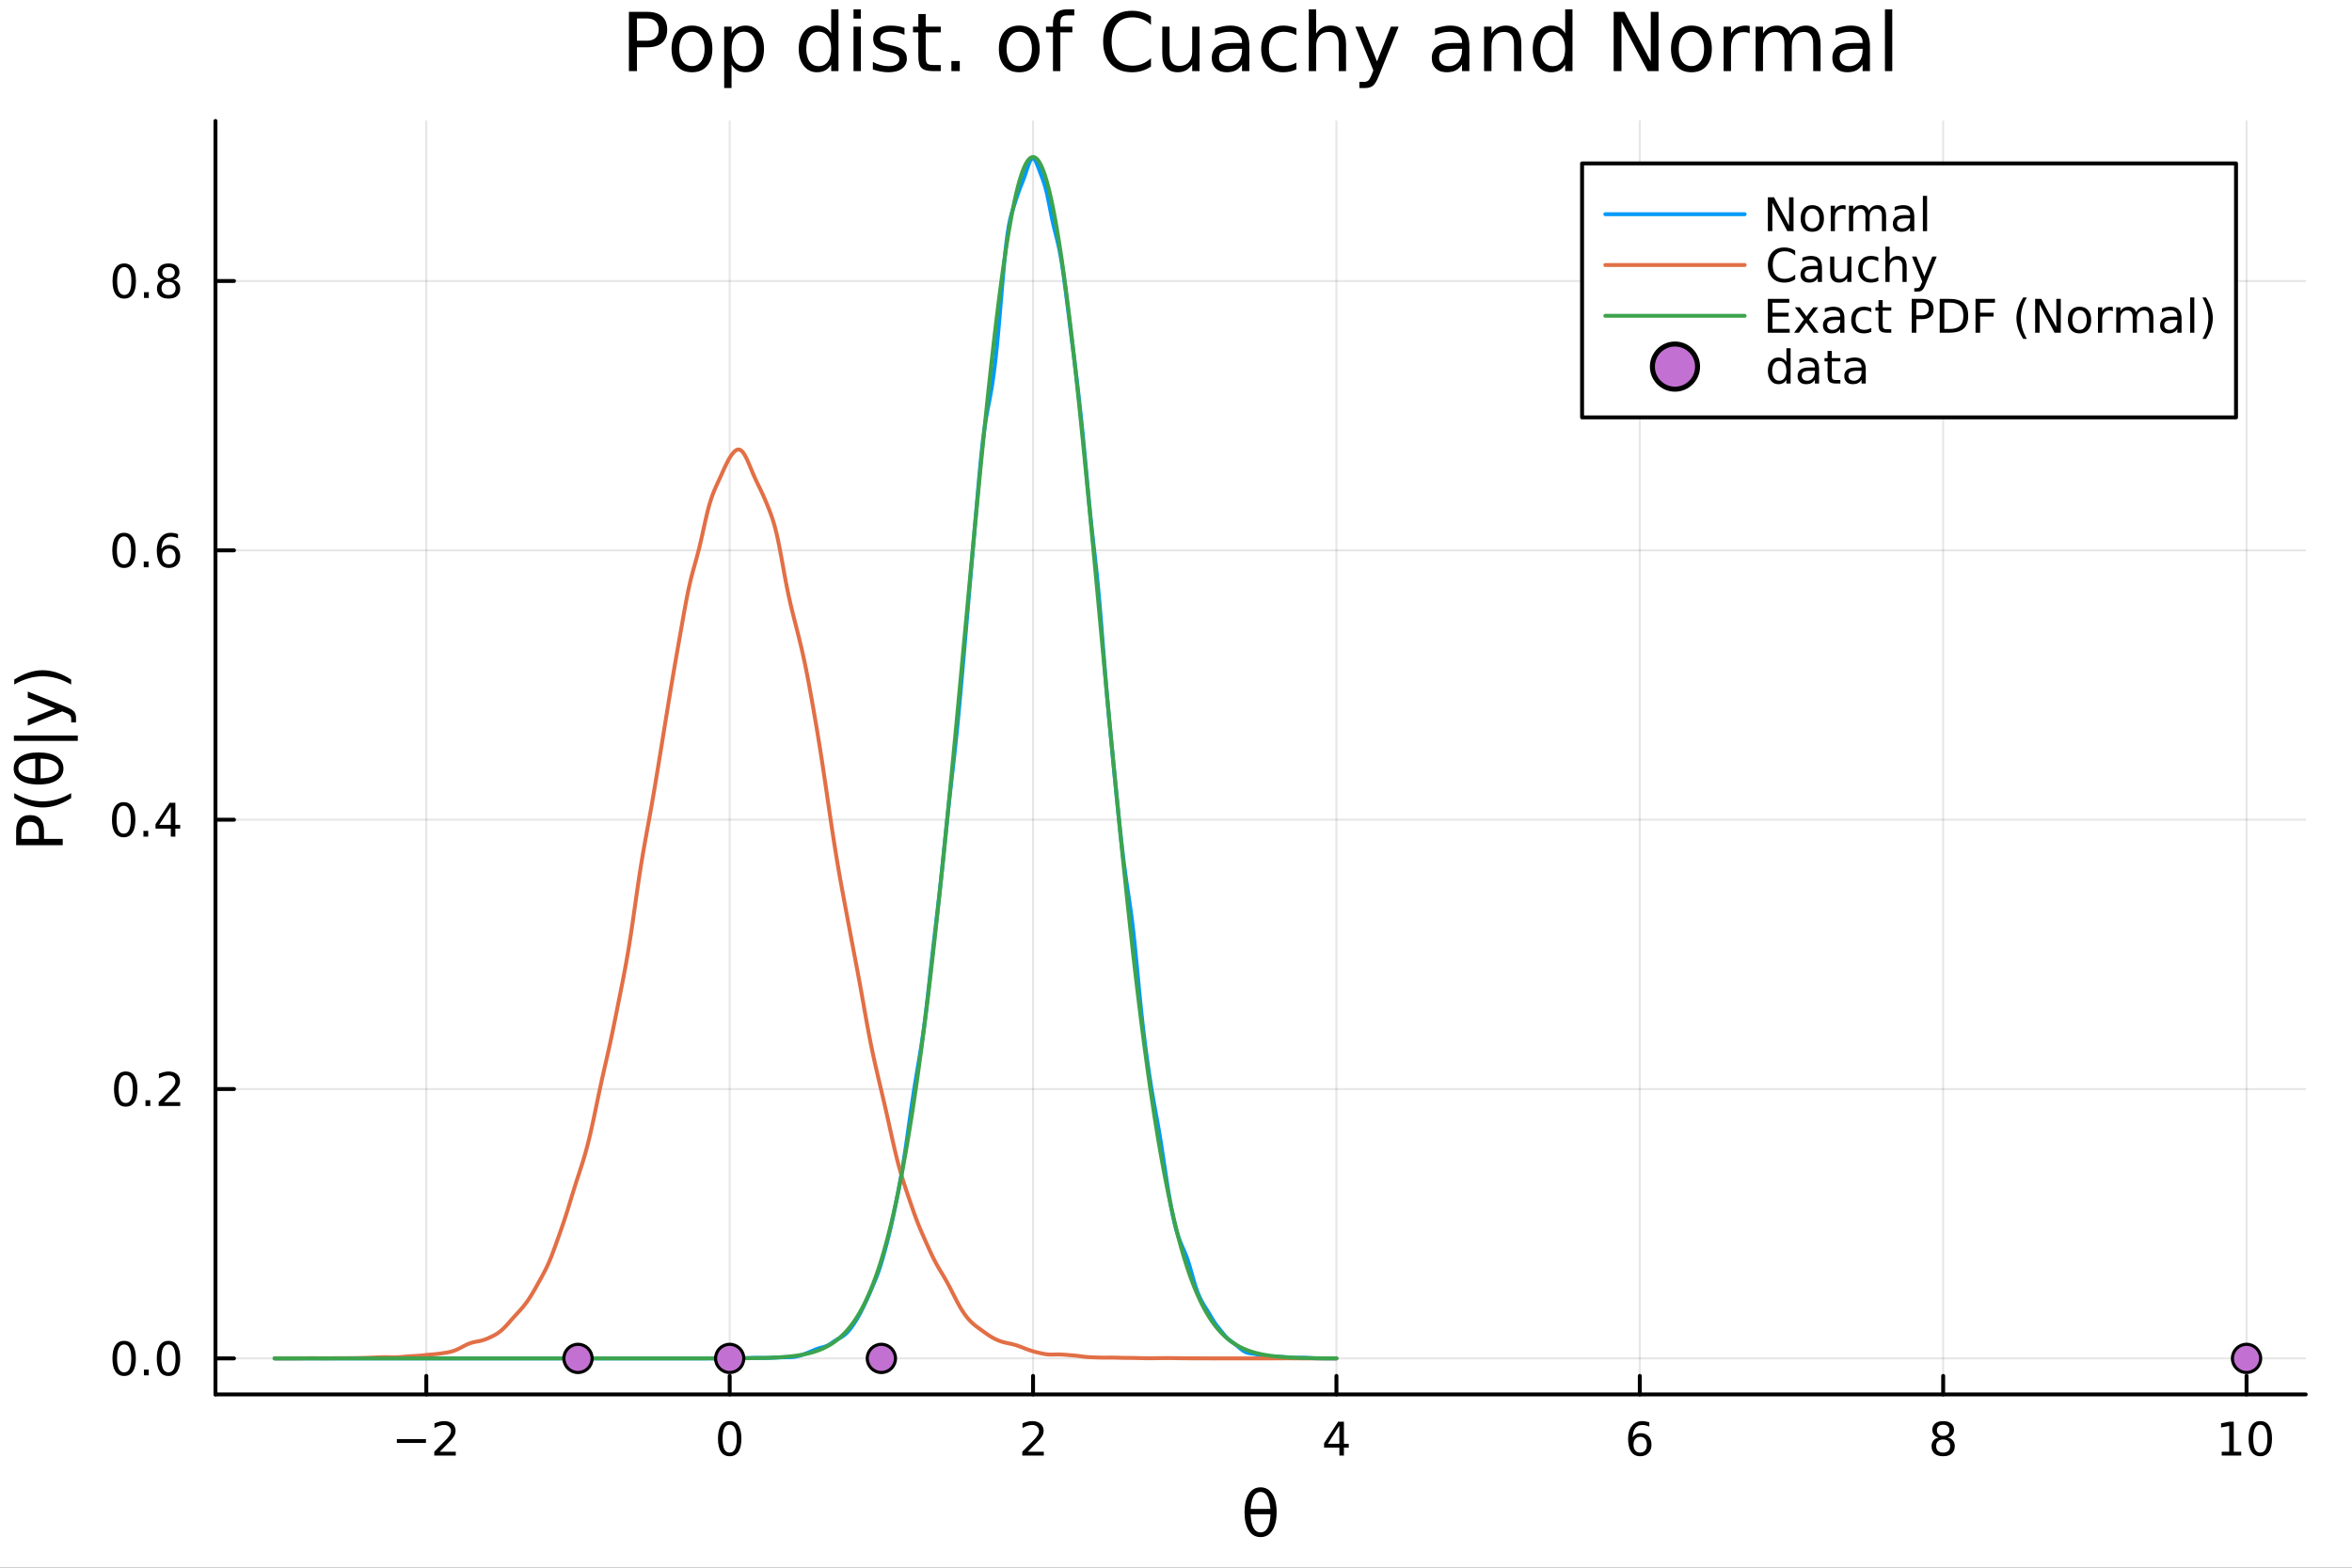 <?xml version="1.0" encoding="utf-8"?>
<svg xmlns="http://www.w3.org/2000/svg" xmlns:xlink="http://www.w3.org/1999/xlink" width="600" height="400" viewBox="0 0 2400 1600">
<rect x="0" y="0" width="2400" height="1600" fill="#333333" stroke="none"/>
<defs>
  <clipPath id="clip900">
    <rect x="0" y="0" width="2400" height="1600"/>
  </clipPath>
</defs>
<path clip-path="url(#clip900)" d="
M0 1600 L2400 1600 L2400 0 L0 0  Z
  " fill="#ffffff" fill-rule="evenodd" fill-opacity="1"/>
<defs>
  <clipPath id="clip901">
    <rect x="480" y="0" width="1681" height="1600"/>
  </clipPath>
</defs>
<path clip-path="url(#clip900)" d="
M219.866 1423.18 L2352.76 1423.18 L2352.76 123.472 L219.866 123.472  Z
  " fill="#ffffff" fill-rule="evenodd" fill-opacity="1"/>
<defs>
  <clipPath id="clip902">
    <rect x="219" y="123" width="2134" height="1301"/>
  </clipPath>
</defs>
<polyline clip-path="url(#clip902)" style="stroke:#000000; stroke-linecap:round; stroke-linejoin:round; stroke-width:2; stroke-opacity:0.1; fill:none" points="
  435.013,1423.18 435.013,123.472 
  "/>
<polyline clip-path="url(#clip902)" style="stroke:#000000; stroke-linecap:round; stroke-linejoin:round; stroke-width:2; stroke-opacity:0.1; fill:none" points="
  744.576,1423.18 744.576,123.472 
  "/>
<polyline clip-path="url(#clip902)" style="stroke:#000000; stroke-linecap:round; stroke-linejoin:round; stroke-width:2; stroke-opacity:0.1; fill:none" points="
  1054.14,1423.18 1054.14,123.472 
  "/>
<polyline clip-path="url(#clip902)" style="stroke:#000000; stroke-linecap:round; stroke-linejoin:round; stroke-width:2; stroke-opacity:0.1; fill:none" points="
  1363.7,1423.18 1363.7,123.472 
  "/>
<polyline clip-path="url(#clip902)" style="stroke:#000000; stroke-linecap:round; stroke-linejoin:round; stroke-width:2; stroke-opacity:0.1; fill:none" points="
  1673.26,1423.18 1673.26,123.472 
  "/>
<polyline clip-path="url(#clip902)" style="stroke:#000000; stroke-linecap:round; stroke-linejoin:round; stroke-width:2; stroke-opacity:0.1; fill:none" points="
  1982.83,1423.18 1982.83,123.472 
  "/>
<polyline clip-path="url(#clip902)" style="stroke:#000000; stroke-linecap:round; stroke-linejoin:round; stroke-width:2; stroke-opacity:0.1; fill:none" points="
  2292.39,1423.18 2292.39,123.472 
  "/>
<polyline clip-path="url(#clip900)" style="stroke:#000000; stroke-linecap:round; stroke-linejoin:round; stroke-width:4; stroke-opacity:1; fill:none" points="
  219.866,1423.18 2352.76,1423.18 
  "/>
<polyline clip-path="url(#clip900)" style="stroke:#000000; stroke-linecap:round; stroke-linejoin:round; stroke-width:4; stroke-opacity:1; fill:none" points="
  435.013,1423.18 435.013,1404.28 
  "/>
<polyline clip-path="url(#clip900)" style="stroke:#000000; stroke-linecap:round; stroke-linejoin:round; stroke-width:4; stroke-opacity:1; fill:none" points="
  744.576,1423.18 744.576,1404.28 
  "/>
<polyline clip-path="url(#clip900)" style="stroke:#000000; stroke-linecap:round; stroke-linejoin:round; stroke-width:4; stroke-opacity:1; fill:none" points="
  1054.14,1423.18 1054.14,1404.28 
  "/>
<polyline clip-path="url(#clip900)" style="stroke:#000000; stroke-linecap:round; stroke-linejoin:round; stroke-width:4; stroke-opacity:1; fill:none" points="
  1363.7,1423.18 1363.7,1404.28 
  "/>
<polyline clip-path="url(#clip900)" style="stroke:#000000; stroke-linecap:round; stroke-linejoin:round; stroke-width:4; stroke-opacity:1; fill:none" points="
  1673.26,1423.18 1673.26,1404.28 
  "/>
<polyline clip-path="url(#clip900)" style="stroke:#000000; stroke-linecap:round; stroke-linejoin:round; stroke-width:4; stroke-opacity:1; fill:none" points="
  1982.83,1423.18 1982.83,1404.28 
  "/>
<polyline clip-path="url(#clip900)" style="stroke:#000000; stroke-linecap:round; stroke-linejoin:round; stroke-width:4; stroke-opacity:1; fill:none" points="
  2292.39,1423.18 2292.39,1404.28 
  "/>
<path clip-path="url(#clip900)" d="M404.955 1468.75 L434.631 1468.75 L434.631 1472.69 L404.955 1472.69 L404.955 1468.75 Z" fill="#000000" fill-rule="evenodd" fill-opacity="1" /><path clip-path="url(#clip900)" d="M448.751 1481.64 L465.07 1481.64 L465.07 1485.58 L443.126 1485.58 L443.126 1481.64 Q445.788 1478.89 450.371 1474.26 Q454.978 1469.61 456.158 1468.27 Q458.404 1465.74 459.283 1464.01 Q460.186 1462.25 460.186 1460.56 Q460.186 1457.8 458.242 1456.07 Q456.32 1454.33 453.219 1454.33 Q451.019 1454.33 448.566 1455.09 Q446.135 1455.86 443.357 1457.41 L443.357 1452.69 Q446.182 1451.55 448.635 1450.97 Q451.089 1450.39 453.126 1450.39 Q458.496 1450.39 461.691 1453.08 Q464.885 1455.77 464.885 1460.26 Q464.885 1462.39 464.075 1464.31 Q463.288 1466.2 461.181 1468.8 Q460.603 1469.47 457.501 1472.69 Q454.399 1475.88 448.751 1481.64 Z" fill="#000000" fill-rule="evenodd" fill-opacity="1" /><path clip-path="url(#clip900)" d="M744.576 1454.1 Q740.965 1454.1 739.136 1457.66 Q737.33 1461.2 737.33 1468.33 Q737.33 1475.44 739.136 1479.01 Q740.965 1482.55 744.576 1482.55 Q748.21 1482.55 750.015 1479.01 Q751.844 1475.44 751.844 1468.33 Q751.844 1461.2 750.015 1457.66 Q748.21 1454.1 744.576 1454.1 M744.576 1450.39 Q750.386 1450.39 753.441 1455 Q756.52 1459.58 756.52 1468.33 Q756.52 1477.06 753.441 1481.67 Q750.386 1486.25 744.576 1486.25 Q738.766 1486.25 735.687 1481.67 Q732.631 1477.06 732.631 1468.33 Q732.631 1459.58 735.687 1455 Q738.766 1450.39 744.576 1450.39 Z" fill="#000000" fill-rule="evenodd" fill-opacity="1" /><path clip-path="url(#clip900)" d="M1048.79 1481.64 L1065.11 1481.64 L1065.11 1485.58 L1043.17 1485.58 L1043.17 1481.64 Q1045.83 1478.89 1050.41 1474.26 Q1055.02 1469.61 1056.2 1468.27 Q1058.44 1465.74 1059.32 1464.01 Q1060.23 1462.25 1060.23 1460.56 Q1060.23 1457.8 1058.28 1456.07 Q1056.36 1454.33 1053.26 1454.33 Q1051.06 1454.33 1048.61 1455.09 Q1046.18 1455.86 1043.4 1457.41 L1043.4 1452.69 Q1046.22 1451.55 1048.68 1450.97 Q1051.13 1450.39 1053.17 1450.39 Q1058.54 1450.39 1061.73 1453.08 Q1064.93 1455.77 1064.93 1460.26 Q1064.93 1462.39 1064.12 1464.31 Q1063.33 1466.2 1061.22 1468.8 Q1060.64 1469.47 1057.54 1472.69 Q1054.44 1475.88 1048.79 1481.64 Z" fill="#000000" fill-rule="evenodd" fill-opacity="1" /><path clip-path="url(#clip900)" d="M1366.71 1455.09 L1354.91 1473.54 L1366.71 1473.54 L1366.71 1455.09 M1365.48 1451.02 L1371.36 1451.02 L1371.36 1473.54 L1376.29 1473.54 L1376.29 1477.43 L1371.36 1477.43 L1371.36 1485.58 L1366.71 1485.58 L1366.71 1477.43 L1351.11 1477.43 L1351.11 1472.92 L1365.48 1451.02 Z" fill="#000000" fill-rule="evenodd" fill-opacity="1" /><path clip-path="url(#clip900)" d="M1673.67 1466.44 Q1670.52 1466.44 1668.67 1468.59 Q1666.84 1470.74 1666.84 1474.49 Q1666.84 1478.22 1668.67 1480.39 Q1670.52 1482.55 1673.67 1482.55 Q1676.82 1482.55 1678.65 1480.39 Q1680.5 1478.22 1680.5 1474.49 Q1680.5 1470.74 1678.65 1468.59 Q1676.82 1466.44 1673.67 1466.44 M1682.95 1451.78 L1682.95 1456.04 Q1681.19 1455.21 1679.39 1454.77 Q1677.61 1454.33 1675.85 1454.33 Q1671.22 1454.33 1668.76 1457.45 Q1666.33 1460.58 1665.98 1466.9 Q1667.35 1464.89 1669.41 1463.82 Q1671.47 1462.73 1673.95 1462.73 Q1679.16 1462.73 1682.17 1465.9 Q1685.2 1469.05 1685.2 1474.49 Q1685.2 1479.82 1682.05 1483.03 Q1678.9 1486.25 1673.67 1486.25 Q1667.67 1486.25 1664.5 1481.67 Q1661.33 1477.06 1661.33 1468.33 Q1661.33 1460.14 1665.22 1455.28 Q1669.11 1450.39 1675.66 1450.39 Q1677.42 1450.39 1679.2 1450.74 Q1681.01 1451.09 1682.95 1451.78 Z" fill="#000000" fill-rule="evenodd" fill-opacity="1" /><path clip-path="url(#clip900)" d="M1982.83 1469.17 Q1979.49 1469.17 1977.57 1470.95 Q1975.68 1472.73 1975.68 1475.86 Q1975.68 1478.98 1977.57 1480.77 Q1979.49 1482.55 1982.83 1482.55 Q1986.16 1482.55 1988.08 1480.77 Q1990 1478.96 1990 1475.86 Q1990 1472.73 1988.08 1470.95 Q1986.18 1469.17 1982.83 1469.17 M1978.15 1467.18 Q1975.14 1466.44 1973.45 1464.38 Q1971.79 1462.32 1971.79 1459.35 Q1971.79 1455.21 1974.73 1452.8 Q1977.69 1450.39 1982.83 1450.39 Q1987.99 1450.39 1990.93 1452.8 Q1993.87 1455.21 1993.87 1459.35 Q1993.87 1462.32 1992.18 1464.38 Q1990.51 1466.44 1987.53 1467.18 Q1990.91 1467.96 1992.78 1470.26 Q1994.68 1472.55 1994.68 1475.86 Q1994.68 1480.88 1991.6 1483.57 Q1988.55 1486.25 1982.83 1486.25 Q1977.11 1486.25 1974.03 1483.57 Q1970.98 1480.88 1970.98 1475.86 Q1970.98 1472.55 1972.87 1470.26 Q1974.77 1467.96 1978.15 1467.18 M1976.44 1459.79 Q1976.44 1462.48 1978.11 1463.98 Q1979.8 1465.49 1982.83 1465.49 Q1985.84 1465.49 1987.53 1463.98 Q1989.24 1462.48 1989.24 1459.79 Q1989.24 1457.11 1987.53 1455.6 Q1985.84 1454.1 1982.83 1454.1 Q1979.8 1454.1 1978.11 1455.6 Q1976.44 1457.11 1976.44 1459.79 Z" fill="#000000" fill-rule="evenodd" fill-opacity="1" /><path clip-path="url(#clip900)" d="M2267.08 1481.64 L2274.72 1481.64 L2274.72 1455.28 L2266.41 1456.95 L2266.41 1452.69 L2274.67 1451.02 L2279.35 1451.02 L2279.35 1481.64 L2286.99 1481.64 L2286.99 1485.58 L2267.08 1485.58 L2267.08 1481.64 Z" fill="#000000" fill-rule="evenodd" fill-opacity="1" /><path clip-path="url(#clip900)" d="M2306.43 1454.1 Q2302.82 1454.1 2300.99 1457.66 Q2299.19 1461.2 2299.19 1468.33 Q2299.19 1475.44 2300.99 1479.01 Q2302.82 1482.55 2306.43 1482.55 Q2310.06 1482.55 2311.87 1479.01 Q2313.7 1475.44 2313.7 1468.33 Q2313.7 1461.2 2311.87 1457.66 Q2310.06 1454.1 2306.43 1454.1 M2306.43 1450.39 Q2312.24 1450.39 2315.3 1455 Q2318.37 1459.58 2318.37 1468.33 Q2318.37 1477.06 2315.3 1481.67 Q2312.24 1486.25 2306.43 1486.25 Q2300.62 1486.25 2297.54 1481.67 Q2294.49 1477.06 2294.49 1468.33 Q2294.49 1459.58 2297.54 1455 Q2300.62 1450.39 2306.43 1450.39 Z" fill="#000000" fill-rule="evenodd" fill-opacity="1" /><path clip-path="url(#clip900)" d="M1296.43 1545.45 L1276.16 1545.45 Q1276.64 1554.96 1278.83 1559 Q1281.57 1563.97 1286.31 1563.97 Q1291.09 1563.97 1293.73 1558.97 Q1296.05 1554.58 1296.43 1545.45 M1296.34 1540.03 Q1295.45 1531 1293.73 1527.81 Q1290.99 1522.78 1286.31 1522.78 Q1281.44 1522.78 1278.86 1527.75 Q1276.83 1531.76 1276.22 1540.03 L1296.34 1540.03 M1286.31 1518.01 Q1293.95 1518.01 1298.31 1524.76 Q1302.67 1531.47 1302.67 1543.38 Q1302.67 1555.25 1298.31 1562 Q1293.95 1568.78 1286.31 1568.78 Q1278.64 1568.78 1274.31 1562 Q1269.95 1555.25 1269.95 1543.38 Q1269.95 1531.47 1274.31 1524.76 Q1278.64 1518.01 1286.31 1518.01 Z" fill="#000000" fill-rule="evenodd" fill-opacity="1" /><polyline clip-path="url(#clip902)" style="stroke:#000000; stroke-linecap:round; stroke-linejoin:round; stroke-width:2; stroke-opacity:0.1; fill:none" points="
  219.866,1386.4 2352.76,1386.4 
  "/>
<polyline clip-path="url(#clip902)" style="stroke:#000000; stroke-linecap:round; stroke-linejoin:round; stroke-width:2; stroke-opacity:0.1; fill:none" points="
  219.866,1111.5 2352.76,1111.5 
  "/>
<polyline clip-path="url(#clip902)" style="stroke:#000000; stroke-linecap:round; stroke-linejoin:round; stroke-width:2; stroke-opacity:0.1; fill:none" points="
  219.866,836.596 2352.76,836.596 
  "/>
<polyline clip-path="url(#clip902)" style="stroke:#000000; stroke-linecap:round; stroke-linejoin:round; stroke-width:2; stroke-opacity:0.1; fill:none" points="
  219.866,561.696 2352.76,561.696 
  "/>
<polyline clip-path="url(#clip902)" style="stroke:#000000; stroke-linecap:round; stroke-linejoin:round; stroke-width:2; stroke-opacity:0.1; fill:none" points="
  219.866,286.796 2352.76,286.796 
  "/>
<polyline clip-path="url(#clip900)" style="stroke:#000000; stroke-linecap:round; stroke-linejoin:round; stroke-width:4; stroke-opacity:1; fill:none" points="
  219.866,1423.18 219.866,123.472 
  "/>
<polyline clip-path="url(#clip900)" style="stroke:#000000; stroke-linecap:round; stroke-linejoin:round; stroke-width:4; stroke-opacity:1; fill:none" points="
  219.866,1386.4 238.764,1386.4 
  "/>
<polyline clip-path="url(#clip900)" style="stroke:#000000; stroke-linecap:round; stroke-linejoin:round; stroke-width:4; stroke-opacity:1; fill:none" points="
  219.866,1111.5 238.764,1111.5 
  "/>
<polyline clip-path="url(#clip900)" style="stroke:#000000; stroke-linecap:round; stroke-linejoin:round; stroke-width:4; stroke-opacity:1; fill:none" points="
  219.866,836.596 238.764,836.596 
  "/>
<polyline clip-path="url(#clip900)" style="stroke:#000000; stroke-linecap:round; stroke-linejoin:round; stroke-width:4; stroke-opacity:1; fill:none" points="
  219.866,561.696 238.764,561.696 
  "/>
<polyline clip-path="url(#clip900)" style="stroke:#000000; stroke-linecap:round; stroke-linejoin:round; stroke-width:4; stroke-opacity:1; fill:none" points="
  219.866,286.796 238.764,286.796 
  "/>
<path clip-path="url(#clip900)" d="M126.691 1372.19 Q123.08 1372.19 121.251 1375.76 Q119.445 1379.3 119.445 1386.43 Q119.445 1393.54 121.251 1397.1 Q123.08 1400.64 126.691 1400.64 Q130.325 1400.64 132.13 1397.1 Q133.959 1393.54 133.959 1386.43 Q133.959 1379.3 132.13 1375.76 Q130.325 1372.19 126.691 1372.19 M126.691 1368.49 Q132.501 1368.49 135.556 1373.1 Q138.635 1377.68 138.635 1386.43 Q138.635 1395.16 135.556 1399.76 Q132.501 1404.35 126.691 1404.35 Q120.88 1404.35 117.802 1399.76 Q114.746 1395.16 114.746 1386.43 Q114.746 1377.68 117.802 1373.1 Q120.88 1368.49 126.691 1368.49 Z" fill="#000000" fill-rule="evenodd" fill-opacity="1" /><path clip-path="url(#clip900)" d="M146.853 1397.8 L151.737 1397.8 L151.737 1403.68 L146.853 1403.68 L146.853 1397.8 Z" fill="#000000" fill-rule="evenodd" fill-opacity="1" /><path clip-path="url(#clip900)" d="M171.922 1372.19 Q168.311 1372.19 166.482 1375.76 Q164.677 1379.3 164.677 1386.43 Q164.677 1393.54 166.482 1397.1 Q168.311 1400.64 171.922 1400.64 Q175.556 1400.64 177.362 1397.1 Q179.19 1393.54 179.19 1386.43 Q179.19 1379.3 177.362 1375.76 Q175.556 1372.19 171.922 1372.19 M171.922 1368.49 Q177.732 1368.49 180.788 1373.1 Q183.866 1377.68 183.866 1386.43 Q183.866 1395.16 180.788 1399.76 Q177.732 1404.35 171.922 1404.35 Q166.112 1404.35 163.033 1399.76 Q159.978 1395.16 159.978 1386.43 Q159.978 1377.68 163.033 1373.1 Q166.112 1368.49 171.922 1368.49 Z" fill="#000000" fill-rule="evenodd" fill-opacity="1" /><path clip-path="url(#clip900)" d="M128.288 1097.29 Q124.677 1097.29 122.848 1100.86 Q121.043 1104.4 121.043 1111.53 Q121.043 1118.64 122.848 1122.2 Q124.677 1125.74 128.288 1125.74 Q131.922 1125.74 133.728 1122.2 Q135.556 1118.64 135.556 1111.53 Q135.556 1104.4 133.728 1100.86 Q131.922 1097.29 128.288 1097.29 M128.288 1093.59 Q134.098 1093.59 137.154 1098.2 Q140.232 1102.78 140.232 1111.53 Q140.232 1120.26 137.154 1124.86 Q134.098 1129.45 128.288 1129.45 Q122.478 1129.45 119.399 1124.86 Q116.343 1120.26 116.343 1111.53 Q116.343 1102.78 119.399 1098.2 Q122.478 1093.59 128.288 1093.59 Z" fill="#000000" fill-rule="evenodd" fill-opacity="1" /><path clip-path="url(#clip900)" d="M148.45 1122.9 L153.334 1122.9 L153.334 1128.78 L148.45 1128.78 L148.45 1122.9 Z" fill="#000000" fill-rule="evenodd" fill-opacity="1" /><path clip-path="url(#clip900)" d="M167.547 1124.84 L183.866 1124.84 L183.866 1128.78 L161.922 1128.78 L161.922 1124.84 Q164.584 1122.09 169.167 1117.46 Q173.774 1112.8 174.954 1111.46 Q177.2 1108.94 178.079 1107.2 Q178.982 1105.44 178.982 1103.75 Q178.982 1101 177.038 1099.26 Q175.116 1097.53 172.014 1097.53 Q169.815 1097.53 167.362 1098.29 Q164.931 1099.05 162.153 1100.6 L162.153 1095.88 Q164.977 1094.75 167.431 1094.17 Q169.885 1093.59 171.922 1093.59 Q177.292 1093.59 180.487 1096.28 Q183.681 1098.96 183.681 1103.45 Q183.681 1105.58 182.871 1107.5 Q182.084 1109.4 179.977 1111.99 Q179.399 1112.66 176.297 1115.88 Q173.195 1119.08 167.547 1124.84 Z" fill="#000000" fill-rule="evenodd" fill-opacity="1" /><path clip-path="url(#clip900)" d="M126.205 822.394 Q122.593 822.394 120.765 825.959 Q118.959 829.501 118.959 836.63 Q118.959 843.737 120.765 847.302 Q122.593 850.843 126.205 850.843 Q129.839 850.843 131.644 847.302 Q133.473 843.737 133.473 836.63 Q133.473 829.501 131.644 825.959 Q129.839 822.394 126.205 822.394 M126.205 818.691 Q132.015 818.691 135.07 823.297 Q138.149 827.88 138.149 836.63 Q138.149 845.357 135.07 849.964 Q132.015 854.547 126.205 854.547 Q120.394 854.547 117.316 849.964 Q114.26 845.357 114.26 836.63 Q114.26 827.88 117.316 823.297 Q120.394 818.691 126.205 818.691 Z" fill="#000000" fill-rule="evenodd" fill-opacity="1" /><path clip-path="url(#clip900)" d="M146.366 847.996 L151.251 847.996 L151.251 853.876 L146.366 853.876 L146.366 847.996 Z" fill="#000000" fill-rule="evenodd" fill-opacity="1" /><path clip-path="url(#clip900)" d="M174.283 823.39 L162.477 841.839 L174.283 841.839 L174.283 823.39 M173.056 819.316 L178.936 819.316 L178.936 841.839 L183.866 841.839 L183.866 845.728 L178.936 845.728 L178.936 853.876 L174.283 853.876 L174.283 845.728 L158.681 845.728 L158.681 841.214 L173.056 819.316 Z" fill="#000000" fill-rule="evenodd" fill-opacity="1" /><path clip-path="url(#clip900)" d="M126.529 547.494 Q122.918 547.494 121.089 551.059 Q119.283 554.601 119.283 561.73 Q119.283 568.837 121.089 572.402 Q122.918 575.943 126.529 575.943 Q130.163 575.943 131.968 572.402 Q133.797 568.837 133.797 561.73 Q133.797 554.601 131.968 551.059 Q130.163 547.494 126.529 547.494 M126.529 543.791 Q132.339 543.791 135.394 548.397 Q138.473 552.98 138.473 561.73 Q138.473 570.457 135.394 575.064 Q132.339 579.647 126.529 579.647 Q120.718 579.647 117.64 575.064 Q114.584 570.457 114.584 561.73 Q114.584 552.98 117.64 548.397 Q120.718 543.791 126.529 543.791 Z" fill="#000000" fill-rule="evenodd" fill-opacity="1" /><path clip-path="url(#clip900)" d="M146.691 573.096 L151.575 573.096 L151.575 578.976 L146.691 578.976 L146.691 573.096 Z" fill="#000000" fill-rule="evenodd" fill-opacity="1" /><path clip-path="url(#clip900)" d="M172.339 559.832 Q169.19 559.832 167.339 561.985 Q165.51 564.138 165.51 567.888 Q165.51 571.615 167.339 573.79 Q169.19 575.943 172.339 575.943 Q175.487 575.943 177.315 573.79 Q179.167 571.615 179.167 567.888 Q179.167 564.138 177.315 561.985 Q175.487 559.832 172.339 559.832 M181.621 545.18 L181.621 549.439 Q179.862 548.605 178.056 548.166 Q176.274 547.726 174.514 547.726 Q169.885 547.726 167.431 550.851 Q165.001 553.976 164.653 560.295 Q166.019 558.281 168.079 557.216 Q170.139 556.129 172.616 556.129 Q177.825 556.129 180.834 559.3 Q183.866 562.448 183.866 567.888 Q183.866 573.212 180.718 576.429 Q177.57 579.647 172.339 579.647 Q166.343 579.647 163.172 575.064 Q160.001 570.457 160.001 561.73 Q160.001 553.536 163.89 548.675 Q167.778 543.791 174.329 543.791 Q176.089 543.791 177.871 544.138 Q179.676 544.485 181.621 545.18 Z" fill="#000000" fill-rule="evenodd" fill-opacity="1" /><path clip-path="url(#clip900)" d="M126.783 272.594 Q123.172 272.594 121.343 276.159 Q119.538 279.701 119.538 286.83 Q119.538 293.937 121.343 297.502 Q123.172 301.043 126.783 301.043 Q130.417 301.043 132.223 297.502 Q134.052 293.937 134.052 286.83 Q134.052 279.701 132.223 276.159 Q130.417 272.594 126.783 272.594 M126.783 268.891 Q132.593 268.891 135.649 273.497 Q138.728 278.08 138.728 286.83 Q138.728 295.557 135.649 300.164 Q132.593 304.747 126.783 304.747 Q120.973 304.747 117.894 300.164 Q114.839 295.557 114.839 286.83 Q114.839 278.08 117.894 273.497 Q120.973 268.891 126.783 268.891 Z" fill="#000000" fill-rule="evenodd" fill-opacity="1" /><path clip-path="url(#clip900)" d="M146.945 298.196 L151.829 298.196 L151.829 304.076 L146.945 304.076 L146.945 298.196 Z" fill="#000000" fill-rule="evenodd" fill-opacity="1" /><path clip-path="url(#clip900)" d="M172.014 287.664 Q168.681 287.664 166.76 289.446 Q164.862 291.228 164.862 294.353 Q164.862 297.478 166.76 299.261 Q168.681 301.043 172.014 301.043 Q175.348 301.043 177.269 299.261 Q179.19 297.455 179.19 294.353 Q179.19 291.228 177.269 289.446 Q175.371 287.664 172.014 287.664 M167.339 285.673 Q164.329 284.932 162.64 282.872 Q160.973 280.812 160.973 277.849 Q160.973 273.705 163.913 271.298 Q166.876 268.891 172.014 268.891 Q177.176 268.891 180.116 271.298 Q183.056 273.705 183.056 277.849 Q183.056 280.812 181.366 282.872 Q179.7 284.932 176.714 285.673 Q180.093 286.46 181.968 288.752 Q183.866 291.043 183.866 294.353 Q183.866 299.377 180.788 302.062 Q177.732 304.747 172.014 304.747 Q166.297 304.747 163.218 302.062 Q160.163 299.377 160.163 294.353 Q160.163 291.043 162.061 288.752 Q163.959 286.46 167.339 285.673 M165.626 278.289 Q165.626 280.974 167.292 282.479 Q168.982 283.983 172.014 283.983 Q175.024 283.983 176.714 282.479 Q178.426 280.974 178.426 278.289 Q178.426 275.604 176.714 274.099 Q175.024 272.594 172.014 272.594 Q168.982 272.594 167.292 274.099 Q165.626 275.604 165.626 278.289 Z" fill="#000000" fill-rule="evenodd" fill-opacity="1" /><path clip-path="url(#clip900)" d="M21.768 856.192 L39.623 856.192 L39.623 848.107 Q39.623 843.619 37.3 841.169 Q34.977 838.718 30.68 838.718 Q26.415 838.718 24.091 841.169 Q21.768 843.619 21.768 848.107 L21.768 856.192 M16.484 862.621 L16.484 848.107 Q16.484 840.118 20.113 836.044 Q23.709 831.938 30.68 831.938 Q37.714 831.938 41.31 836.044 Q44.907 840.118 44.907 848.107 L44.907 856.192 L64.004 856.192 L64.004 862.621 L16.484 862.621 Z" fill="#000000" fill-rule="evenodd" fill-opacity="1" /><path clip-path="url(#clip900)" d="M14.543 809.499 Q21.863 813.764 29.025 815.833 Q36.186 817.902 43.538 817.902 Q50.891 817.902 58.116 815.833 Q65.309 813.732 72.598 809.499 L72.598 814.592 Q65.118 819.366 57.893 821.753 Q50.668 824.108 43.538 824.108 Q36.441 824.108 29.247 821.753 Q22.054 819.398 14.543 814.592 L14.543 809.499 Z" fill="#000000" fill-rule="evenodd" fill-opacity="1" /><path clip-path="url(#clip900)" d="M41.406 774.201 L41.406 794.476 Q50.923 793.999 54.965 791.802 Q59.93 789.065 59.93 784.323 Q59.93 779.548 54.933 776.907 Q50.541 774.583 41.406 774.201 M35.995 774.297 Q26.956 775.188 23.773 776.907 Q18.744 779.644 18.744 784.323 Q18.744 789.193 23.709 791.771 Q27.72 793.808 35.995 794.412 L35.995 774.297 M13.97 784.323 Q13.97 776.684 20.717 772.323 Q27.433 767.963 39.337 767.963 Q51.209 767.963 57.957 772.323 Q64.736 776.684 64.736 784.323 Q64.736 791.993 57.957 796.322 Q51.209 800.683 39.337 800.683 Q27.433 800.683 20.717 796.322 Q13.97 791.993 13.97 784.323 Z" fill="#000000" fill-rule="evenodd" fill-opacity="1" /><path clip-path="url(#clip900)" d="M14.193 750.712 L79.377 750.712 L79.377 756.123 L14.193 756.123 L14.193 750.712 Z" fill="#000000" fill-rule="evenodd" fill-opacity="1" /><path clip-path="url(#clip900)" d="M67.314 721.461 Q73.68 723.944 75.622 726.299 Q77.563 728.655 77.563 732.601 L77.563 737.28 L72.662 737.28 L72.662 733.843 Q72.662 731.424 71.516 730.087 Q70.37 728.75 66.105 727.127 L63.431 726.077 L28.356 740.495 L28.356 734.288 L56.238 723.148 L28.356 712.008 L28.356 705.802 L67.314 721.461 Z" fill="#000000" fill-rule="evenodd" fill-opacity="1" /><path clip-path="url(#clip900)" d="M14.543 698.64 L14.543 693.548 Q22.054 688.773 29.247 686.418 Q36.441 684.031 43.538 684.031 Q50.668 684.031 57.893 686.418 Q65.118 688.773 72.598 693.548 L72.598 698.64 Q65.309 694.407 58.116 692.338 Q50.891 690.238 43.538 690.238 Q36.186 690.238 29.025 692.338 Q21.863 694.407 14.543 698.64 Z" fill="#000000" fill-rule="evenodd" fill-opacity="1" /><path clip-path="url(#clip900)" d="M649.934 18.82 L649.934 41.546 L660.224 41.546 Q665.935 41.546 669.055 38.589 Q672.174 35.632 672.174 30.163 Q672.174 24.735 669.055 21.778 Q665.935 18.82 660.224 18.82 L649.934 18.82 M641.751 12.096 L660.224 12.096 Q670.391 12.096 675.577 16.714 Q680.802 21.292 680.802 30.163 Q680.802 39.115 675.577 43.693 Q670.391 48.271 660.224 48.271 L649.934 48.271 L649.934 72.576 L641.751 72.576 L641.751 12.096 Z" fill="#000000" fill-rule="evenodd" fill-opacity="1" /><path clip-path="url(#clip900)" d="M706.08 32.431 Q700.084 32.431 696.601 37.131 Q693.117 41.789 693.117 49.931 Q693.117 58.074 696.56 62.773 Q700.044 67.431 706.08 67.431 Q712.035 67.431 715.518 62.732 Q719.002 58.033 719.002 49.931 Q719.002 41.87 715.518 37.171 Q712.035 32.431 706.08 32.431 M706.08 26.112 Q715.802 26.112 721.352 32.431 Q726.901 38.751 726.901 49.931 Q726.901 61.071 721.352 67.431 Q715.802 73.751 706.08 73.751 Q696.317 73.751 690.767 67.431 Q685.258 61.071 685.258 49.931 Q685.258 38.751 690.767 32.431 Q696.317 26.112 706.08 26.112 Z" fill="#000000" fill-rule="evenodd" fill-opacity="1" /><path clip-path="url(#clip900)" d="M746.467 65.77 L746.467 89.833 L738.973 89.833 L738.973 27.206 L746.467 27.206 L746.467 34.092 Q748.817 30.041 752.382 28.097 Q755.987 26.112 760.97 26.112 Q769.233 26.112 774.378 32.675 Q779.563 39.237 779.563 49.931 Q779.563 60.626 774.378 67.188 Q769.233 73.751 760.97 73.751 Q755.987 73.751 752.382 71.806 Q748.817 69.821 746.467 65.77 M771.826 49.931 Q771.826 41.708 768.423 37.05 Q765.061 32.35 759.147 32.35 Q753.232 32.35 749.83 37.05 Q746.467 41.708 746.467 49.931 Q746.467 58.155 749.83 62.854 Q753.232 67.512 759.147 67.512 Q765.061 67.512 768.423 62.854 Q771.826 58.155 771.826 49.931 Z" fill="#000000" fill-rule="evenodd" fill-opacity="1" /><path clip-path="url(#clip900)" d="M848.145 34.092 L848.145 9.544 L855.599 9.544 L855.599 72.576 L848.145 72.576 L848.145 65.77 Q845.796 69.821 842.19 71.806 Q838.625 73.751 833.602 73.751 Q825.379 73.751 820.194 67.188 Q815.049 60.626 815.049 49.931 Q815.049 39.237 820.194 32.675 Q825.379 26.112 833.602 26.112 Q838.625 26.112 842.19 28.097 Q845.796 30.041 848.145 34.092 M822.746 49.931 Q822.746 58.155 826.108 62.854 Q829.511 67.512 835.425 67.512 Q841.34 67.512 844.742 62.854 Q848.145 58.155 848.145 49.931 Q848.145 41.708 844.742 37.05 Q841.34 32.35 835.425 32.35 Q829.511 32.35 826.108 37.05 Q822.746 41.708 822.746 49.931 Z" fill="#000000" fill-rule="evenodd" fill-opacity="1" /><path clip-path="url(#clip900)" d="M870.952 27.206 L878.405 27.206 L878.405 72.576 L870.952 72.576 L870.952 27.206 M870.952 9.544 L878.405 9.544 L878.405 18.983 L870.952 18.983 L870.952 9.544 Z" fill="#000000" fill-rule="evenodd" fill-opacity="1" /><path clip-path="url(#clip900)" d="M922.925 28.543 L922.925 35.591 Q919.765 33.971 916.362 33.161 Q912.959 32.35 909.314 32.35 Q903.764 32.35 900.969 34.052 Q898.214 35.753 898.214 39.156 Q898.214 41.749 900.199 43.248 Q902.184 44.706 908.179 46.043 L910.732 46.61 Q918.671 48.311 921.993 51.43 Q925.355 54.509 925.355 60.059 Q925.355 66.378 920.332 70.064 Q915.35 73.751 906.6 73.751 Q902.954 73.751 898.984 73.022 Q895.055 72.333 890.68 70.915 L890.68 63.218 Q894.811 65.365 898.822 66.459 Q902.832 67.512 906.762 67.512 Q912.028 67.512 914.863 65.73 Q917.699 63.907 917.699 60.626 Q917.699 57.588 915.633 55.967 Q913.608 54.347 906.681 52.848 L904.088 52.24 Q897.161 50.782 894.082 47.785 Q891.004 44.746 891.004 39.48 Q891.004 33.08 895.541 29.596 Q900.078 26.112 908.422 26.112 Q912.554 26.112 916.2 26.72 Q919.846 27.327 922.925 28.543 Z" fill="#000000" fill-rule="evenodd" fill-opacity="1" /><path clip-path="url(#clip900)" d="M944.597 14.324 L944.597 27.206 L959.95 27.206 L959.95 32.999 L944.597 32.999 L944.597 57.628 Q944.597 63.178 946.096 64.758 Q947.635 66.338 952.294 66.338 L959.95 66.338 L959.95 72.576 L952.294 72.576 Q943.665 72.576 940.384 69.376 Q937.103 66.135 937.103 57.628 L937.103 32.999 L931.634 32.999 L931.634 27.206 L937.103 27.206 L937.103 14.324 L944.597 14.324 Z" fill="#000000" fill-rule="evenodd" fill-opacity="1" /><path clip-path="url(#clip900)" d="M970.806 62.287 L979.354 62.287 L979.354 72.576 L970.806 72.576 L970.806 62.287 Z" fill="#000000" fill-rule="evenodd" fill-opacity="1" /><path clip-path="url(#clip900)" d="M1040.08 32.431 Q1034.08 32.431 1030.6 37.131 Q1027.11 41.789 1027.11 49.931 Q1027.11 58.074 1030.56 62.773 Q1034.04 67.431 1040.08 67.431 Q1046.03 67.431 1049.52 62.732 Q1053 58.033 1053 49.931 Q1053 41.87 1049.52 37.171 Q1046.03 32.431 1040.08 32.431 M1040.08 26.112 Q1049.8 26.112 1055.35 32.431 Q1060.9 38.751 1060.9 49.931 Q1060.9 61.071 1055.35 67.431 Q1049.8 73.751 1040.08 73.751 Q1030.31 73.751 1024.76 67.431 Q1019.26 61.071 1019.26 49.931 Q1019.26 38.751 1024.76 32.431 Q1030.31 26.112 1040.08 26.112 Z" fill="#000000" fill-rule="evenodd" fill-opacity="1" /><path clip-path="url(#clip900)" d="M1096.22 9.544 L1096.22 15.742 L1089.09 15.742 Q1085.08 15.742 1083.5 17.362 Q1081.96 18.983 1081.96 23.195 L1081.96 27.206 L1094.24 27.206 L1094.24 32.999 L1081.96 32.999 L1081.96 72.576 L1074.47 72.576 L1074.47 32.999 L1067.34 32.999 L1067.34 27.206 L1074.47 27.206 L1074.47 24.046 Q1074.47 16.471 1077.99 13.028 Q1081.52 9.544 1089.17 9.544 L1096.22 9.544 Z" fill="#000000" fill-rule="evenodd" fill-opacity="1" /><path clip-path="url(#clip900)" d="M1174.45 16.755 L1174.45 25.383 Q1170.31 21.535 1165.61 19.631 Q1160.96 17.727 1155.69 17.727 Q1145.32 17.727 1139.81 24.087 Q1134.3 30.406 1134.3 42.397 Q1134.3 54.347 1139.81 60.707 Q1145.32 67.026 1155.69 67.026 Q1160.96 67.026 1165.61 65.122 Q1170.31 63.218 1174.45 59.37 L1174.45 67.918 Q1170.15 70.834 1165.33 72.292 Q1160.55 73.751 1155.2 73.751 Q1141.47 73.751 1133.57 65.365 Q1125.67 56.94 1125.67 42.397 Q1125.67 27.814 1133.57 19.428 Q1141.47 11.002 1155.2 11.002 Q1160.63 11.002 1165.41 12.461 Q1170.23 13.878 1174.45 16.755 Z" fill="#000000" fill-rule="evenodd" fill-opacity="1" /><path clip-path="url(#clip900)" d="M1185.99 54.671 L1185.99 27.206 L1193.44 27.206 L1193.44 54.387 Q1193.44 60.828 1195.96 64.069 Q1198.47 67.269 1203.49 67.269 Q1209.53 67.269 1213.01 63.421 Q1216.53 59.573 1216.53 52.929 L1216.53 27.206 L1223.99 27.206 L1223.99 72.576 L1216.53 72.576 L1216.53 65.608 Q1213.82 69.74 1210.21 71.766 Q1206.65 73.751 1201.91 73.751 Q1194.09 73.751 1190.04 68.89 Q1185.99 64.029 1185.99 54.671 M1204.75 26.112 L1204.75 26.112 Z" fill="#000000" fill-rule="evenodd" fill-opacity="1" /><path clip-path="url(#clip900)" d="M1259.96 49.769 Q1250.93 49.769 1247.44 51.835 Q1243.96 53.901 1243.96 58.884 Q1243.96 62.854 1246.55 65.203 Q1249.18 67.512 1253.68 67.512 Q1259.88 67.512 1263.61 63.137 Q1267.37 58.722 1267.37 51.43 L1267.37 49.769 L1259.96 49.769 M1274.83 46.691 L1274.83 72.576 L1267.37 72.576 L1267.37 65.689 Q1264.82 69.821 1261.01 71.806 Q1257.21 73.751 1251.7 73.751 Q1244.73 73.751 1240.6 69.862 Q1236.51 65.933 1236.51 59.37 Q1236.51 51.714 1241.61 47.825 Q1246.75 43.936 1256.92 43.936 L1267.37 43.936 L1267.37 43.207 Q1267.37 38.062 1263.97 35.267 Q1260.61 32.431 1254.49 32.431 Q1250.6 32.431 1246.92 33.363 Q1243.23 34.295 1239.83 36.158 L1239.83 29.272 Q1243.92 27.692 1247.77 26.922 Q1251.62 26.112 1255.26 26.112 Q1265.1 26.112 1269.97 31.216 Q1274.83 36.32 1274.83 46.691 Z" fill="#000000" fill-rule="evenodd" fill-opacity="1" /><path clip-path="url(#clip900)" d="M1322.83 28.948 L1322.83 35.915 Q1319.67 34.173 1316.47 33.323 Q1313.31 32.431 1310.07 32.431 Q1302.82 32.431 1298.81 37.05 Q1294.8 41.627 1294.8 49.931 Q1294.8 58.236 1298.81 62.854 Q1302.82 67.431 1310.07 67.431 Q1313.31 67.431 1316.47 66.581 Q1319.67 65.689 1322.83 63.948 L1322.83 70.834 Q1319.71 72.292 1316.35 73.022 Q1313.03 73.751 1309.26 73.751 Q1299.01 73.751 1292.97 67.31 Q1286.94 60.869 1286.94 49.931 Q1286.94 38.832 1293.02 32.472 Q1299.13 26.112 1309.75 26.112 Q1313.19 26.112 1316.47 26.841 Q1319.75 27.53 1322.83 28.948 Z" fill="#000000" fill-rule="evenodd" fill-opacity="1" /><path clip-path="url(#clip900)" d="M1373.51 45.192 L1373.51 72.576 L1366.05 72.576 L1366.05 45.435 Q1366.05 38.994 1363.54 35.794 Q1361.03 32.594 1356.01 32.594 Q1349.97 32.594 1346.49 36.442 Q1343 40.29 1343 46.934 L1343 72.576 L1335.51 72.576 L1335.51 9.544 L1343 9.544 L1343 34.254 Q1345.68 30.163 1349.28 28.138 Q1352.93 26.112 1357.67 26.112 Q1365.49 26.112 1369.5 30.973 Q1373.51 35.794 1373.51 45.192 Z" fill="#000000" fill-rule="evenodd" fill-opacity="1" /><path clip-path="url(#clip900)" d="M1407.25 76.789 Q1404.09 84.891 1401.09 87.362 Q1398.1 89.833 1393.07 89.833 L1387.12 89.833 L1387.12 83.594 L1391.49 83.594 Q1394.57 83.594 1396.27 82.136 Q1397.97 80.678 1400.04 75.25 L1401.38 71.847 L1383.03 27.206 L1390.93 27.206 L1405.1 62.692 L1419.28 27.206 L1427.18 27.206 L1407.25 76.789 Z" fill="#000000" fill-rule="evenodd" fill-opacity="1" /><path clip-path="url(#clip900)" d="M1484.46 49.769 Q1475.43 49.769 1471.94 51.835 Q1468.46 53.901 1468.46 58.884 Q1468.46 62.854 1471.05 65.203 Q1473.69 67.512 1478.18 67.512 Q1484.38 67.512 1488.11 63.137 Q1491.87 58.722 1491.87 51.43 L1491.87 49.769 L1484.46 49.769 M1499.33 46.691 L1499.33 72.576 L1491.87 72.576 L1491.87 65.689 Q1489.32 69.821 1485.51 71.806 Q1481.71 73.751 1476.2 73.751 Q1469.23 73.751 1465.1 69.862 Q1461.01 65.933 1461.01 59.37 Q1461.01 51.714 1466.11 47.825 Q1471.26 43.936 1481.42 43.936 L1491.87 43.936 L1491.87 43.207 Q1491.87 38.062 1488.47 35.267 Q1485.11 32.431 1478.99 32.431 Q1475.1 32.431 1471.42 33.363 Q1467.73 34.295 1464.33 36.158 L1464.33 29.272 Q1468.42 27.692 1472.27 26.922 Q1476.12 26.112 1479.76 26.112 Q1489.61 26.112 1494.47 31.216 Q1499.33 36.32 1499.33 46.691 Z" fill="#000000" fill-rule="evenodd" fill-opacity="1" /><path clip-path="url(#clip900)" d="M1552.39 45.192 L1552.39 72.576 L1544.94 72.576 L1544.94 45.435 Q1544.94 38.994 1542.43 35.794 Q1539.92 32.594 1534.89 32.594 Q1528.86 32.594 1525.38 36.442 Q1521.89 40.29 1521.89 46.934 L1521.89 72.576 L1514.4 72.576 L1514.4 27.206 L1521.89 27.206 L1521.89 34.254 Q1524.57 30.163 1528.17 28.138 Q1531.82 26.112 1536.56 26.112 Q1544.37 26.112 1548.38 30.973 Q1552.39 35.794 1552.39 45.192 Z" fill="#000000" fill-rule="evenodd" fill-opacity="1" /><path clip-path="url(#clip900)" d="M1597.12 34.092 L1597.12 9.544 L1604.57 9.544 L1604.57 72.576 L1597.12 72.576 L1597.12 65.77 Q1594.77 69.821 1591.16 71.806 Q1587.6 73.751 1582.57 73.751 Q1574.35 73.751 1569.17 67.188 Q1564.02 60.626 1564.02 49.931 Q1564.02 39.237 1569.17 32.675 Q1574.35 26.112 1582.57 26.112 Q1587.6 26.112 1591.16 28.097 Q1594.77 30.041 1597.12 34.092 M1571.72 49.931 Q1571.72 58.155 1575.08 62.854 Q1578.48 67.512 1584.4 67.512 Q1590.31 67.512 1593.71 62.854 Q1597.12 58.155 1597.12 49.931 Q1597.12 41.708 1593.71 37.05 Q1590.31 32.35 1584.4 32.35 Q1578.48 32.35 1575.08 37.05 Q1571.72 41.708 1571.72 49.931 Z" fill="#000000" fill-rule="evenodd" fill-opacity="1" /><path clip-path="url(#clip900)" d="M1646.62 12.096 L1657.64 12.096 L1684.45 62.692 L1684.45 12.096 L1692.39 12.096 L1692.39 72.576 L1681.38 72.576 L1654.56 21.98 L1654.56 72.576 L1646.62 72.576 L1646.62 12.096 Z" fill="#000000" fill-rule="evenodd" fill-opacity="1" /><path clip-path="url(#clip900)" d="M1725.94 32.431 Q1719.94 32.431 1716.46 37.131 Q1712.97 41.789 1712.97 49.931 Q1712.97 58.074 1716.42 62.773 Q1719.9 67.431 1725.94 67.431 Q1731.89 67.431 1735.37 62.732 Q1738.86 58.033 1738.86 49.931 Q1738.86 41.87 1735.37 37.171 Q1731.89 32.431 1725.94 32.431 M1725.94 26.112 Q1735.66 26.112 1741.21 32.431 Q1746.76 38.751 1746.76 49.931 Q1746.76 61.071 1741.21 67.431 Q1735.66 73.751 1725.94 73.751 Q1716.17 73.751 1710.62 67.431 Q1705.11 61.071 1705.11 49.931 Q1705.11 38.751 1710.62 32.431 Q1716.17 26.112 1725.94 26.112 Z" fill="#000000" fill-rule="evenodd" fill-opacity="1" /><path clip-path="url(#clip900)" d="M1785.4 34.173 Q1784.15 33.444 1782.65 33.12 Q1781.19 32.756 1779.41 32.756 Q1773.09 32.756 1769.69 36.888 Q1766.32 40.979 1766.32 48.676 L1766.32 72.576 L1758.83 72.576 L1758.83 27.206 L1766.32 27.206 L1766.32 34.254 Q1768.67 30.122 1772.44 28.138 Q1776.21 26.112 1781.59 26.112 Q1782.36 26.112 1783.3 26.234 Q1784.23 26.315 1785.36 26.517 L1785.4 34.173 Z" fill="#000000" fill-rule="evenodd" fill-opacity="1" /><path clip-path="url(#clip900)" d="M1827.09 35.915 Q1829.88 30.892 1833.77 28.502 Q1837.66 26.112 1842.93 26.112 Q1850.01 26.112 1853.86 31.095 Q1857.71 36.037 1857.71 45.192 L1857.71 72.576 L1850.22 72.576 L1850.22 45.435 Q1850.22 38.913 1847.91 35.753 Q1845.6 32.594 1840.86 32.594 Q1835.07 32.594 1831.7 36.442 Q1828.34 40.29 1828.34 46.934 L1828.34 72.576 L1820.85 72.576 L1820.85 45.435 Q1820.85 38.873 1818.54 35.753 Q1816.23 32.594 1811.41 32.594 Q1805.7 32.594 1802.34 36.482 Q1798.97 40.331 1798.97 46.934 L1798.97 72.576 L1791.48 72.576 L1791.48 27.206 L1798.97 27.206 L1798.97 34.254 Q1801.53 30.082 1805.09 28.097 Q1808.65 26.112 1813.56 26.112 Q1818.5 26.112 1821.94 28.624 Q1825.43 31.135 1827.09 35.915 Z" fill="#000000" fill-rule="evenodd" fill-opacity="1" /><path clip-path="url(#clip900)" d="M1893.2 49.769 Q1884.16 49.769 1880.68 51.835 Q1877.2 53.901 1877.2 58.884 Q1877.2 62.854 1879.79 65.203 Q1882.42 67.512 1886.92 67.512 Q1893.12 67.512 1896.84 63.137 Q1900.61 58.722 1900.61 51.43 L1900.61 49.769 L1893.2 49.769 M1908.06 46.691 L1908.06 72.576 L1900.61 72.576 L1900.61 65.689 Q1898.06 69.821 1894.25 71.806 Q1890.44 73.751 1884.93 73.751 Q1877.97 73.751 1873.83 69.862 Q1869.74 65.933 1869.74 59.37 Q1869.74 51.714 1874.85 47.825 Q1879.99 43.936 1890.16 43.936 L1900.61 43.936 L1900.61 43.207 Q1900.61 38.062 1897.21 35.267 Q1893.85 32.431 1887.73 32.431 Q1883.84 32.431 1880.15 33.363 Q1876.47 34.295 1873.06 36.158 L1873.06 29.272 Q1877.16 27.692 1881 26.922 Q1884.85 26.112 1888.5 26.112 Q1898.34 26.112 1903.2 31.216 Q1908.06 36.32 1908.06 46.691 Z" fill="#000000" fill-rule="evenodd" fill-opacity="1" /><path clip-path="url(#clip900)" d="M1923.42 9.544 L1930.87 9.544 L1930.87 72.576 L1923.42 72.576 L1923.42 9.544 Z" fill="#000000" fill-rule="evenodd" fill-opacity="1" /><polyline clip-path="url(#clip902)" style="stroke:#009af9; stroke-linecap:round; stroke-linejoin:round; stroke-width:4; stroke-opacity:1; fill:none" points="
  280.231,1386.4 281.779,1386.4 283.327,1386.4 284.875,1386.4 286.422,1386.4 287.97,1386.4 289.518,1386.4 291.066,1386.4 292.614,1386.4 294.161,1386.4 
  295.709,1386.4 297.257,1386.4 298.805,1386.4 300.353,1386.4 301.9,1386.4 303.448,1386.4 304.996,1386.4 306.544,1386.4 308.092,1386.4 309.64,1386.4 
  311.187,1386.4 312.735,1386.4 314.283,1386.4 315.831,1386.4 317.379,1386.4 318.926,1386.4 320.474,1386.4 322.022,1386.4 323.57,1386.4 325.118,1386.4 
  326.666,1386.4 328.213,1386.4 329.761,1386.4 331.309,1386.4 332.857,1386.4 334.405,1386.4 335.952,1386.4 337.5,1386.4 339.048,1386.4 340.596,1386.4 
  342.144,1386.4 343.691,1386.4 345.239,1386.4 346.787,1386.4 348.335,1386.4 349.883,1386.4 351.431,1386.4 352.978,1386.4 354.526,1386.4 356.074,1386.4 
  357.622,1386.4 359.17,1386.4 360.717,1386.4 362.265,1386.4 363.813,1386.4 365.361,1386.4 366.909,1386.4 368.457,1386.4 370.004,1386.4 371.552,1386.4 
  373.1,1386.4 374.648,1386.4 376.196,1386.4 377.743,1386.4 379.291,1386.4 380.839,1386.4 382.387,1386.4 383.935,1386.4 385.483,1386.4 387.03,1386.4 
  388.578,1386.4 390.126,1386.4 391.674,1386.4 393.222,1386.4 394.769,1386.4 396.317,1386.4 397.865,1386.4 399.413,1386.4 400.961,1386.4 402.508,1386.4 
  404.056,1386.4 405.604,1386.4 407.152,1386.4 408.7,1386.4 410.248,1386.4 411.795,1386.4 413.343,1386.4 414.891,1386.4 416.439,1386.4 417.987,1386.4 
  419.534,1386.4 421.082,1386.4 422.63,1386.4 424.178,1386.4 425.726,1386.4 427.274,1386.4 428.821,1386.4 430.369,1386.4 431.917,1386.4 433.465,1386.4 
  435.013,1386.4 436.56,1386.4 438.108,1386.4 439.656,1386.4 441.204,1386.4 442.752,1386.4 444.3,1386.4 445.847,1386.4 447.395,1386.4 448.943,1386.4 
  450.491,1386.4 452.039,1386.4 453.586,1386.4 455.134,1386.4 456.682,1386.4 458.23,1386.4 459.778,1386.4 461.325,1386.4 462.873,1386.4 464.421,1386.4 
  465.969,1386.4 467.517,1386.4 469.065,1386.4 470.612,1386.4 472.16,1386.4 473.708,1386.4 475.256,1386.4 476.804,1386.4 478.351,1386.4 479.899,1386.4 
  481.447,1386.4 482.995,1386.4 484.543,1386.4 486.091,1386.4 487.638,1386.4 489.186,1386.4 490.734,1386.4 492.282,1386.4 493.83,1386.4 495.377,1386.4 
  496.925,1386.4 498.473,1386.4 500.021,1386.4 501.569,1386.4 503.116,1386.4 504.664,1386.4 506.212,1386.4 507.76,1386.4 509.308,1386.4 510.856,1386.4 
  512.403,1386.4 513.951,1386.4 515.499,1386.4 517.047,1386.4 518.595,1386.4 520.142,1386.4 521.69,1386.4 523.238,1386.4 524.786,1386.4 526.334,1386.4 
  527.882,1386.4 529.429,1386.4 530.977,1386.4 532.525,1386.4 534.073,1386.4 535.621,1386.4 537.168,1386.4 538.716,1386.4 540.264,1386.4 541.812,1386.4 
  543.36,1386.4 544.908,1386.4 546.455,1386.4 548.003,1386.4 549.551,1386.4 551.099,1386.4 552.647,1386.4 554.194,1386.4 555.742,1386.4 557.29,1386.4 
  558.838,1386.4 560.386,1386.4 561.933,1386.4 563.481,1386.4 565.029,1386.4 566.577,1386.4 568.125,1386.4 569.673,1386.4 571.22,1386.4 572.768,1386.4 
  574.316,1386.4 575.864,1386.4 577.412,1386.4 578.959,1386.4 580.507,1386.4 582.055,1386.4 583.603,1386.4 585.151,1386.4 586.699,1386.4 588.246,1386.4 
  589.794,1386.4 591.342,1386.4 592.89,1386.4 594.438,1386.4 595.985,1386.4 597.533,1386.4 599.081,1386.4 600.629,1386.4 602.177,1386.4 603.724,1386.4 
  605.272,1386.4 606.82,1386.4 608.368,1386.4 609.916,1386.4 611.464,1386.4 613.011,1386.4 614.559,1386.4 616.107,1386.4 617.655,1386.4 619.203,1386.4 
  620.75,1386.4 622.298,1386.4 623.846,1386.4 625.394,1386.4 626.942,1386.4 628.49,1386.4 630.037,1386.4 631.585,1386.4 633.133,1386.4 634.681,1386.4 
  636.229,1386.4 637.776,1386.4 639.324,1386.4 640.872,1386.4 642.42,1386.4 643.968,1386.4 645.516,1386.4 647.063,1386.4 648.611,1386.4 650.159,1386.4 
  651.707,1386.4 653.255,1386.4 654.802,1386.4 656.35,1386.4 657.898,1386.4 659.446,1386.4 660.994,1386.4 662.541,1386.4 664.089,1386.4 665.637,1386.4 
  667.185,1386.4 668.733,1386.4 670.281,1386.4 671.828,1386.4 673.376,1386.4 674.924,1386.4 676.472,1386.4 678.02,1386.4 679.567,1386.4 681.115,1386.4 
  682.663,1386.4 684.211,1386.4 685.759,1386.4 687.307,1386.4 688.854,1386.4 690.402,1386.4 691.95,1386.4 693.498,1386.4 695.046,1386.4 696.593,1386.4 
  698.141,1386.4 699.689,1386.4 701.237,1386.4 702.785,1386.4 704.332,1386.4 705.88,1386.4 707.428,1386.4 708.976,1386.4 710.524,1386.4 712.072,1386.4 
  713.619,1386.4 715.167,1386.4 716.715,1386.4 718.263,1386.4 719.811,1386.4 721.358,1386.4 722.906,1386.4 724.454,1386.4 726.002,1386.4 727.55,1386.4 
  729.098,1386.39 730.645,1386.39 732.193,1386.39 733.741,1386.38 735.289,1386.37 736.837,1386.36 738.384,1386.34 739.932,1386.32 741.48,1386.29 743.028,1386.27 
  744.576,1386.25 746.124,1386.23 747.671,1386.22 749.219,1386.22 750.767,1386.22 752.315,1386.23 753.863,1386.23 755.41,1386.23 756.958,1386.21 758.506,1386.19 
  760.054,1386.15 761.602,1386.1 763.149,1386.04 764.697,1385.98 766.245,1385.92 767.793,1385.87 769.341,1385.84 770.889,1385.81 772.436,1385.81 773.984,1385.82 
  775.532,1385.85 777.08,1385.88 778.628,1385.92 780.175,1385.94 781.723,1385.94 783.271,1385.92 784.819,1385.88 786.367,1385.82 787.915,1385.75 789.462,1385.67 
  791.01,1385.6 792.558,1385.53 794.106,1385.47 795.654,1385.4 797.201,1385.34 798.749,1385.28 800.297,1385.25 801.845,1385.23 803.393,1385.23 804.94,1385.22 
  806.488,1385.18 808.036,1385.08 809.584,1384.93 811.132,1384.7 812.68,1384.4 814.227,1384.04 815.775,1383.63 817.323,1383.18 818.871,1382.68 820.419,1382.13 
  821.966,1381.55 823.514,1380.94 825.062,1380.31 826.61,1379.66 828.158,1379 829.706,1378.34 831.253,1377.68 832.801,1377.06 834.349,1376.5 835.897,1376 
  837.445,1375.57 838.992,1375.17 840.54,1374.75 842.088,1374.27 843.636,1373.67 845.184,1372.92 846.732,1372.02 848.279,1370.99 849.827,1369.92 851.375,1368.85 
  852.923,1367.86 854.471,1366.95 856.018,1366.1 857.566,1365.24 859.114,1364.31 860.662,1363.26 862.21,1362.03 863.757,1360.61 865.305,1358.99 866.853,1357.19 
  868.401,1355.21 869.949,1353.08 871.497,1350.81 873.044,1348.4 874.592,1345.86 876.14,1343.16 877.688,1340.32 879.236,1337.35 880.783,1334.27 882.331,1331.08 
  883.879,1327.78 885.427,1324.34 886.975,1320.79 888.523,1317.16 890.07,1313.52 891.618,1309.87 893.166,1306.19 894.714,1302.34 896.262,1298.2 897.809,1293.67 
  899.357,1288.73 900.905,1283.45 902.453,1277.93 904.001,1272.23 905.548,1266.34 907.096,1260.19 908.644,1253.72 910.192,1246.9 911.74,1239.79 913.288,1232.44 
  914.835,1224.91 916.383,1217.17 917.931,1209.13 919.479,1200.65 921.027,1191.6 922.574,1181.94 924.122,1171.68 925.67,1160.96 927.218,1150.01 928.766,1139.06 
  930.314,1128.34 931.861,1118.01 933.409,1108.12 934.957,1098.64 936.505,1089.41 938.053,1080.2 939.6,1070.7 941.148,1060.59 942.696,1049.63 944.244,1037.72 
  945.792,1024.9 947.34,1011.36 948.887,997.411 950.435,983.398 951.983,969.58 953.531,956.067 955.079,942.785 956.626,929.523 958.174,916.026 959.722,902.09 
  961.27,887.636 962.818,872.732 964.365,857.582 965.913,842.467 967.461,827.665 969.009,813.347 970.557,799.489 972.105,785.854 973.652,772.059 975.2,757.715 
  976.748,742.565 978.296,726.546 979.844,709.77 981.391,692.431 982.939,674.724 984.487,656.806 986.035,638.787 987.583,620.748 989.131,602.749 990.678,584.824 
  992.226,566.975 993.774,549.161 995.322,531.329 996.87,513.495 998.417,495.843 999.965,478.79 1001.51,462.925 1003.06,448.825 1004.61,436.815 1006.16,426.798 
  1007.7,418.242 1009.25,410.334 1010.8,402.202 1012.35,393.107 1013.9,382.529 1015.44,370.16 1016.99,355.886 1018.54,339.802 1020.09,322.257 1021.63,303.896 
  1023.18,285.613 1024.73,268.414 1026.28,253.214 1027.83,240.61 1029.37,230.722 1030.92,223.169 1032.47,217.227 1034.02,212.105 1035.56,207.236 1037.11,202.428 
  1038.66,197.788 1040.21,193.49 1041.76,189.542 1043.3,185.72 1044.85,181.698 1046.4,177.283 1047.95,172.592 1049.5,168.069 1051.04,164.337 1052.59,161.987 
  1054.14,161.389 1055.69,162.586 1057.23,165.29 1058.78,168.983 1060.33,173.097 1061.88,177.224 1063.43,181.285 1064.97,185.556 1066.52,190.503 1068.07,196.509 
  1069.62,203.608 1071.16,211.417 1072.71,219.296 1074.26,226.664 1075.81,233.277 1077.36,239.337 1078.9,245.385 1080.45,252.062 1082,259.876 1083.55,269.048 
  1085.1,279.5 1086.64,290.934 1088.19,302.964 1089.74,315.251 1091.29,327.574 1092.83,339.854 1094.38,352.12 1095.93,364.466 1097.48,377.013 1099.03,389.889 
  1100.57,403.225 1102.12,417.159 1103.67,431.828 1105.22,447.329 1106.76,463.631 1108.31,480.501 1109.86,497.482 1111.41,514 1112.96,529.572 1114.5,544.049 
  1116.05,557.74 1117.6,571.352 1119.15,585.738 1120.69,601.562 1122.24,619.052 1123.79,637.93 1125.34,657.55 1126.89,677.155 1128.43,696.139 1129.98,714.199 
  1131.53,731.347 1133.08,747.805 1134.63,763.854 1136.17,779.713 1137.72,795.476 1139.27,811.123 1140.82,826.55 1142.36,841.594 1143.91,856.05 1145.46,869.692 
  1147.01,882.33 1148.56,893.904 1150.1,904.584 1151.65,914.813 1153.2,925.247 1154.75,936.575 1156.29,949.302 1157.84,963.574 1159.39,979.132 1160.94,995.397 
  1162.49,1011.66 1164.03,1027.28 1165.58,1041.85 1167.13,1055.28 1168.68,1067.68 1170.22,1079.26 1171.77,1090.22 1173.32,1100.62 1174.87,1110.44 1176.42,1119.66 
  1177.96,1128.38 1179.51,1136.81 1181.06,1145.27 1182.61,1154.08 1184.16,1163.42 1185.7,1173.31 1187.25,1183.57 1188.8,1193.94 1190.35,1204.12 1191.89,1213.89 
  1193.44,1223.09 1194.99,1231.63 1196.54,1239.45 1198.09,1246.5 1199.63,1252.77 1201.18,1258.27 1202.73,1263.07 1204.28,1267.27 1205.82,1271.01 1207.37,1274.52 
  1208.92,1278.05 1210.47,1281.87 1212.02,1286.18 1213.56,1291.06 1215.11,1296.4 1216.66,1301.94 1218.21,1307.38 1219.76,1312.45 1221.3,1317 1222.85,1320.99 
  1224.4,1324.49 1225.95,1327.59 1227.49,1330.37 1229.04,1332.95 1230.59,1335.42 1232.14,1337.9 1233.69,1340.44 1235.23,1343.04 1236.78,1345.65 1238.33,1348.15 
  1239.88,1350.49 1241.42,1352.64 1242.97,1354.65 1244.52,1356.59 1246.07,1358.52 1247.62,1360.43 1249.16,1362.3 1250.71,1364.07 1252.26,1365.66 1253.81,1367.08 
  1255.35,1368.32 1256.9,1369.46 1258.45,1370.56 1260,1371.69 1261.55,1372.9 1263.09,1374.18 1264.64,1375.5 1266.19,1376.79 1267.74,1377.98 1269.29,1379 
  1270.83,1379.83 1272.38,1380.44 1273.93,1380.86 1275.48,1381.14 1277.02,1381.34 1278.57,1381.54 1280.12,1381.78 1281.67,1382.08 1283.22,1382.43 1284.76,1382.79 
  1286.31,1383.16 1287.86,1383.49 1289.41,1383.78 1290.95,1384.01 1292.5,1384.19 1294.05,1384.31 1295.6,1384.4 1297.15,1384.46 1298.69,1384.51 1300.24,1384.55 
  1301.79,1384.61 1303.34,1384.67 1304.88,1384.74 1306.43,1384.82 1307.98,1384.9 1309.53,1384.99 1311.08,1385.09 1312.62,1385.2 1314.17,1385.33 1315.72,1385.46 
  1317.27,1385.6 1318.82,1385.71 1320.36,1385.79 1321.91,1385.83 1323.46,1385.83 1325.01,1385.8 1326.55,1385.77 1328.1,1385.74 1329.65,1385.74 1331.2,1385.76 
  1332.75,1385.82 1334.29,1385.89 1335.84,1385.98 1337.39,1386.07 1338.94,1386.16 1340.48,1386.23 1342.03,1386.29 1343.58,1386.33 1345.13,1386.36 1346.68,1386.38 
  1348.22,1386.39 1349.77,1386.39 1351.32,1386.39 1352.87,1386.4 1354.41,1386.4 1355.96,1386.4 1357.51,1386.4 1359.06,1386.4 1360.61,1386.4 1362.15,1386.4 
  1363.7,1386.4 
  "/>
<polyline clip-path="url(#clip902)" style="stroke:#e26f46; stroke-linecap:round; stroke-linejoin:round; stroke-width:4; stroke-opacity:1; fill:none" points="
  280.231,1386.38 281.779,1386.39 283.327,1386.39 284.875,1386.39 286.422,1386.39 287.97,1386.39 289.518,1386.39 291.066,1386.39 292.614,1386.39 294.161,1386.39 
  295.709,1386.39 297.257,1386.39 298.805,1386.38 300.353,1386.38 301.9,1386.37 303.448,1386.36 304.996,1386.34 306.544,1386.32 308.092,1386.3 309.64,1386.28 
  311.187,1386.25 312.735,1386.23 314.283,1386.21 315.831,1386.2 317.379,1386.19 318.926,1386.2 320.474,1386.21 322.022,1386.22 323.57,1386.24 325.118,1386.25 
  326.666,1386.26 328.213,1386.27 329.761,1386.27 331.309,1386.27 332.857,1386.27 334.405,1386.26 335.952,1386.25 337.5,1386.24 339.048,1386.23 340.596,1386.22 
  342.144,1386.2 343.691,1386.19 345.239,1386.18 346.787,1386.18 348.335,1386.17 349.883,1386.17 351.431,1386.17 352.978,1386.17 354.526,1386.16 356.074,1386.15 
  357.622,1386.14 359.17,1386.13 360.717,1386.11 362.265,1386.09 363.813,1386.07 365.361,1386.04 366.909,1386 368.457,1385.97 370.004,1385.92 371.552,1385.88 
  373.1,1385.84 374.648,1385.79 376.196,1385.75 377.743,1385.69 379.291,1385.63 380.839,1385.56 382.387,1385.48 383.935,1385.41 385.483,1385.33 387.03,1385.26 
  388.578,1385.2 390.126,1385.16 391.674,1385.14 393.222,1385.13 394.769,1385.14 396.317,1385.16 397.865,1385.19 399.413,1385.22 400.961,1385.24 402.508,1385.25 
  404.056,1385.23 405.604,1385.18 407.152,1385.11 408.7,1385.01 410.248,1384.89 411.795,1384.75 413.343,1384.6 414.891,1384.46 416.439,1384.33 417.987,1384.22 
  419.534,1384.12 421.082,1384.04 422.63,1383.96 424.178,1383.89 425.726,1383.8 427.274,1383.69 428.821,1383.55 430.369,1383.4 431.917,1383.23 433.465,1383.05 
  435.013,1382.88 436.56,1382.73 438.108,1382.59 439.656,1382.46 441.204,1382.33 442.752,1382.19 444.3,1382.04 445.847,1381.88 447.395,1381.69 448.943,1381.48 
  450.491,1381.27 452.039,1381.04 453.586,1380.81 455.134,1380.56 456.682,1380.29 458.23,1379.99 459.778,1379.63 461.325,1379.21 462.873,1378.72 464.421,1378.15 
  465.969,1377.5 467.517,1376.79 469.065,1376.03 470.612,1375.22 472.16,1374.41 473.708,1373.59 475.256,1372.81 476.804,1372.07 478.351,1371.41 479.899,1370.83 
  481.447,1370.34 482.995,1369.93 484.543,1369.59 486.091,1369.29 487.638,1369 489.186,1368.7 490.734,1368.35 492.282,1367.94 493.83,1367.46 495.377,1366.91 
  496.925,1366.3 498.473,1365.64 500.021,1364.94 501.569,1364.21 503.116,1363.45 504.664,1362.63 506.212,1361.74 507.76,1360.76 509.308,1359.67 510.856,1358.46 
  512.403,1357.12 513.951,1355.66 515.499,1354.1 517.047,1352.44 518.595,1350.72 520.142,1348.96 521.69,1347.2 523.238,1345.46 524.786,1343.74 526.334,1342.05 
  527.882,1340.38 529.429,1338.7 530.977,1336.98 532.525,1335.21 534.073,1333.35 535.621,1331.4 537.168,1329.34 538.716,1327.16 540.264,1324.86 541.812,1322.44 
  543.36,1319.9 544.908,1317.26 546.455,1314.54 548.003,1311.78 549.551,1308.99 551.099,1306.19 552.647,1303.39 554.194,1300.55 555.742,1297.62 557.29,1294.55 
  558.838,1291.28 560.386,1287.78 561.933,1284.05 563.481,1280.09 565.029,1275.98 566.577,1271.74 568.125,1267.44 569.673,1263.1 571.22,1258.73 572.768,1254.31 
  574.316,1249.82 575.864,1245.21 577.412,1240.48 578.959,1235.61 580.507,1230.63 582.055,1225.57 583.603,1220.5 585.151,1215.47 586.699,1210.52 588.246,1205.67 
  589.794,1200.92 591.342,1196.21 592.89,1191.46 594.438,1186.59 595.985,1181.52 597.533,1176.16 599.081,1170.46 600.629,1164.4 602.177,1157.98 603.724,1151.21 
  605.272,1144.13 606.82,1136.83 608.368,1129.4 609.916,1121.94 611.464,1114.56 613.011,1107.32 614.559,1100.27 616.107,1093.39 617.655,1086.61 619.203,1079.85 
  620.75,1073 622.298,1065.99 623.846,1058.78 625.394,1051.36 626.942,1043.78 628.49,1036.09 630.037,1028.36 631.585,1020.62 633.133,1012.88 634.681,1005.09 
  636.229,997.182 637.776,989.036 639.324,980.535 640.872,971.579 642.42,962.105 643.968,952.109 645.516,941.659 647.063,930.887 648.611,919.978 650.159,909.139 
  651.707,898.565 653.255,888.406 654.802,878.736 656.35,869.547 657.898,860.754 659.446,852.216 660.994,843.775 662.541,835.29 664.089,826.659 665.637,817.834 
  667.185,808.812 668.733,799.623 670.281,790.306 671.828,780.9 673.376,771.429 674.924,761.909 676.472,752.35 678.02,742.764 679.567,733.168 681.115,723.593 
  682.663,714.077 684.211,704.665 685.759,695.394 687.307,686.282 688.854,677.322 690.402,668.473 691.95,659.68 693.498,650.887 695.046,642.073 696.593,633.266 
  698.141,624.562 699.689,616.103 701.237,608.057 702.785,600.563 704.332,593.696 705.88,587.431 707.428,581.639 708.976,576.108 710.524,570.586 712.072,564.843 
  713.619,558.724 715.167,552.188 716.715,545.312 718.263,538.276 719.811,531.318 721.358,524.678 722.906,518.552 724.454,513.053 726.002,508.2 727.55,503.923 
  729.098,500.091 730.645,496.548 732.193,493.145 733.741,489.77 735.289,486.367 736.837,482.933 738.384,479.51 739.932,476.165 741.48,472.971 743.028,469.992 
  744.576,467.272 746.124,464.844 747.671,462.74 749.219,461.008 750.767,459.711 752.315,458.93 753.863,458.743 755.41,459.212 756.958,460.364 758.506,462.186 
  760.054,464.619 761.602,467.572 763.149,470.923 764.697,474.534 766.245,478.263 767.793,481.978 769.341,485.582 770.889,489.023 772.436,492.309 773.984,495.497 
  775.532,498.673 777.08,501.92 778.628,505.293 780.175,508.807 781.723,512.449 783.271,516.203 784.819,520.083 786.367,524.159 787.915,528.556 789.462,533.435 
  791.01,538.953 792.558,545.221 794.106,552.266 795.654,560.009 797.201,568.273 798.749,576.807 800.297,585.339 801.845,593.62 803.393,601.478 804.94,608.836 
  806.488,615.713 808.036,622.2 809.584,628.424 811.132,634.512 812.68,640.569 814.227,646.681 815.775,652.916 817.323,659.343 818.871,666.029 820.419,673.039 
  821.966,680.414 823.514,688.162 825.062,696.252 826.61,704.625 828.158,713.212 829.706,721.959 831.253,730.843 832.801,739.874 834.349,749.091 835.897,758.541 
  837.445,768.26 838.992,778.259 840.54,788.516 842.088,798.976 843.636,809.56 845.184,820.179 846.732,830.743 848.279,841.174 849.827,851.403 851.375,861.377 
  852.923,871.057 854.471,880.425 856.018,889.483 857.566,898.262 859.114,906.813 860.662,915.207 862.21,923.513 863.757,931.783 865.305,940.043 866.853,948.288 
  868.401,956.498 869.949,964.656 871.497,972.766 873.044,980.864 874.592,989.013 876.14,997.279 877.688,1005.71 879.236,1014.3 880.783,1023.01 882.331,1031.76 
  883.879,1040.43 885.427,1048.91 886.975,1057.12 888.523,1065 890.07,1072.55 891.618,1079.79 893.166,1086.76 894.714,1093.53 896.262,1100.17 897.809,1106.73 
  899.357,1113.28 900.905,1119.87 902.453,1126.53 904.001,1133.28 905.548,1140.15 907.096,1147.1 908.644,1154.11 910.192,1161.09 911.74,1167.98 913.288,1174.67 
  914.835,1181.07 916.383,1187.14 917.931,1192.86 919.479,1198.24 921.027,1203.33 922.574,1208.2 924.122,1212.93 925.67,1217.56 927.218,1222.13 928.766,1226.67 
  930.314,1231.17 931.861,1235.59 933.409,1239.92 934.957,1244.11 936.505,1248.14 938.053,1252.01 939.6,1255.73 941.148,1259.34 942.696,1262.86 944.244,1266.34 
  945.792,1269.8 947.34,1273.23 948.887,1276.63 950.435,1279.95 951.983,1283.18 953.531,1286.26 955.079,1289.2 956.626,1291.99 958.174,1294.66 959.722,1297.26 
  961.27,1299.82 962.818,1302.41 964.365,1305.06 965.913,1307.79 967.461,1310.63 969.009,1313.55 970.557,1316.56 972.105,1319.62 973.652,1322.68 975.2,1325.72 
  976.748,1328.7 978.296,1331.56 979.844,1334.29 981.391,1336.86 982.939,1339.27 984.487,1341.51 986.035,1343.59 987.583,1345.51 989.131,1347.27 990.678,1348.88 
  992.226,1350.36 993.774,1351.72 995.322,1352.99 996.87,1354.18 998.417,1355.33 999.965,1356.45 1001.51,1357.57 1003.06,1358.69 1004.61,1359.8 1006.16,1360.91 
  1007.7,1361.99 1009.25,1363.02 1010.8,1364.01 1012.35,1364.94 1013.9,1365.8 1015.44,1366.59 1016.99,1367.32 1018.54,1367.99 1020.09,1368.59 1021.63,1369.13 
  1023.18,1369.61 1024.73,1370.04 1026.28,1370.41 1027.83,1370.75 1029.37,1371.08 1030.92,1371.4 1032.47,1371.75 1034.02,1372.13 1035.56,1372.56 1037.11,1373.03 
  1038.66,1373.55 1040.21,1374.1 1041.76,1374.68 1043.3,1375.28 1044.85,1375.89 1046.4,1376.49 1047.95,1377.07 1049.5,1377.63 1051.04,1378.17 1052.59,1378.67 
  1054.14,1379.13 1055.69,1379.57 1057.23,1379.98 1058.78,1380.37 1060.33,1380.74 1061.88,1381.1 1063.43,1381.43 1064.97,1381.74 1066.52,1382 1068.07,1382.21 
  1069.62,1382.36 1071.16,1382.45 1072.71,1382.49 1074.26,1382.48 1075.81,1382.45 1077.36,1382.41 1078.9,1382.37 1080.45,1382.37 1082,1382.39 1083.55,1382.46 
  1085.1,1382.56 1086.64,1382.68 1088.19,1382.8 1089.74,1382.93 1091.29,1383.06 1092.83,1383.17 1094.38,1383.29 1095.93,1383.43 1097.48,1383.58 1099.03,1383.75 
  1100.57,1383.95 1102.12,1384.16 1103.67,1384.37 1105.22,1384.57 1106.76,1384.75 1108.31,1384.9 1109.86,1385.03 1111.41,1385.12 1112.96,1385.2 1114.5,1385.26 
  1116.05,1385.32 1117.6,1385.38 1119.15,1385.43 1120.69,1385.48 1122.24,1385.53 1123.79,1385.57 1125.34,1385.59 1126.89,1385.6 1128.43,1385.6 1129.98,1385.59 
  1131.53,1385.57 1133.08,1385.56 1134.63,1385.56 1136.17,1385.58 1137.72,1385.61 1139.27,1385.65 1140.82,1385.7 1142.36,1385.75 1143.91,1385.79 1145.46,1385.83 
  1147.01,1385.85 1148.56,1385.87 1150.1,1385.88 1151.65,1385.89 1153.2,1385.9 1154.75,1385.92 1156.29,1385.94 1157.84,1385.98 1159.39,1386.01 1160.94,1386.05 
  1162.49,1386.09 1164.03,1386.13 1165.58,1386.16 1167.13,1386.19 1168.68,1386.21 1170.22,1386.23 1171.77,1386.24 1173.32,1386.24 1174.87,1386.24 1176.42,1386.23 
  1177.96,1386.22 1179.51,1386.2 1181.06,1386.18 1182.61,1386.16 1184.16,1386.13 1185.7,1386.11 1187.25,1386.09 1188.8,1386.08 1190.35,1386.07 1191.89,1386.08 
  1193.44,1386.09 1194.99,1386.1 1196.54,1386.12 1198.09,1386.14 1199.63,1386.17 1201.18,1386.19 1202.73,1386.21 1204.28,1386.23 1205.82,1386.25 1207.37,1386.27 
  1208.92,1386.28 1210.47,1386.3 1212.02,1386.31 1213.56,1386.32 1215.11,1386.33 1216.66,1386.34 1218.21,1386.34 1219.76,1386.34 1221.3,1386.35 1222.85,1386.35 
  1224.4,1386.35 1225.95,1386.36 1227.49,1386.36 1229.04,1386.37 1230.59,1386.37 1232.14,1386.38 1233.69,1386.38 1235.23,1386.39 1236.78,1386.39 1238.33,1386.39 
  1239.88,1386.39 1241.42,1386.39 1242.97,1386.4 1244.52,1386.4 1246.07,1386.4 1247.62,1386.4 1249.16,1386.4 1250.71,1386.4 1252.26,1386.4 1253.81,1386.4 
  1255.35,1386.4 1256.9,1386.4 1258.45,1386.4 1260,1386.4 1261.55,1386.4 1263.09,1386.4 1264.64,1386.4 1266.19,1386.4 1267.74,1386.4 1269.29,1386.4 
  1270.83,1386.4 1272.38,1386.4 1273.93,1386.4 1275.48,1386.4 1277.02,1386.4 1278.57,1386.4 1280.12,1386.4 1281.67,1386.4 1283.22,1386.4 1284.76,1386.4 
  1286.31,1386.4 1287.86,1386.4 1289.41,1386.4 1290.95,1386.4 1292.5,1386.4 1294.05,1386.39 1295.6,1386.39 1297.15,1386.39 1298.69,1386.39 1300.24,1386.38 
  1301.79,1386.38 1303.34,1386.37 1304.88,1386.36 1306.43,1386.35 1307.98,1386.34 1309.53,1386.33 1311.08,1386.32 1312.62,1386.31 1314.17,1386.31 1315.72,1386.31 
  1317.27,1386.32 1318.82,1386.33 1320.36,1386.34 1321.91,1386.35 1323.46,1386.37 1325.01,1386.37 1326.55,1386.38 1328.1,1386.39 1329.65,1386.39 1331.2,1386.39 
  1332.75,1386.39 1334.29,1386.39 1335.84,1386.4 1337.39,1386.4 1338.94,1386.4 1340.48,1386.4 1342.03,1386.4 1343.58,1386.4 1345.13,1386.4 1346.68,1386.4 
  1348.22,1386.4 1349.77,1386.4 1351.32,1386.4 1352.87,1386.4 1354.41,1386.4 1355.96,1386.4 1357.51,1386.4 1359.06,1386.4 1360.61,1386.4 1362.15,1386.4 
  1363.7,1386.4 
  "/>
<polyline clip-path="url(#clip902)" style="stroke:#3da44d; stroke-linecap:round; stroke-linejoin:round; stroke-width:4; stroke-opacity:1; fill:none" points="
  280.231,1386.4 281.779,1386.4 283.327,1386.4 284.875,1386.4 286.422,1386.4 287.97,1386.4 289.518,1386.4 291.066,1386.4 292.614,1386.4 294.161,1386.4 
  295.709,1386.4 297.257,1386.4 298.805,1386.4 300.353,1386.4 301.9,1386.4 303.448,1386.4 304.996,1386.4 306.544,1386.4 308.092,1386.4 309.64,1386.4 
  311.187,1386.4 312.735,1386.4 314.283,1386.4 315.831,1386.4 317.379,1386.4 318.926,1386.4 320.474,1386.4 322.022,1386.4 323.57,1386.4 325.118,1386.4 
  326.666,1386.4 328.213,1386.4 329.761,1386.4 331.309,1386.4 332.857,1386.4 334.405,1386.4 335.952,1386.4 337.5,1386.4 339.048,1386.4 340.596,1386.4 
  342.144,1386.4 343.691,1386.4 345.239,1386.4 346.787,1386.4 348.335,1386.4 349.883,1386.4 351.431,1386.4 352.978,1386.4 354.526,1386.4 356.074,1386.4 
  357.622,1386.4 359.17,1386.4 360.717,1386.4 362.265,1386.4 363.813,1386.4 365.361,1386.4 366.909,1386.4 368.457,1386.4 370.004,1386.4 371.552,1386.4 
  373.1,1386.4 374.648,1386.4 376.196,1386.4 377.743,1386.4 379.291,1386.4 380.839,1386.4 382.387,1386.4 383.935,1386.4 385.483,1386.4 387.03,1386.4 
  388.578,1386.4 390.126,1386.4 391.674,1386.4 393.222,1386.4 394.769,1386.4 396.317,1386.4 397.865,1386.4 399.413,1386.4 400.961,1386.4 402.508,1386.4 
  404.056,1386.4 405.604,1386.4 407.152,1386.4 408.7,1386.4 410.248,1386.4 411.795,1386.4 413.343,1386.4 414.891,1386.4 416.439,1386.4 417.987,1386.4 
  419.534,1386.4 421.082,1386.4 422.63,1386.4 424.178,1386.4 425.726,1386.4 427.274,1386.4 428.821,1386.4 430.369,1386.4 431.917,1386.4 433.465,1386.4 
  435.013,1386.4 436.56,1386.4 438.108,1386.4 439.656,1386.4 441.204,1386.4 442.752,1386.4 444.3,1386.4 445.847,1386.4 447.395,1386.4 448.943,1386.4 
  450.491,1386.4 452.039,1386.4 453.586,1386.4 455.134,1386.4 456.682,1386.4 458.23,1386.4 459.778,1386.4 461.325,1386.4 462.873,1386.4 464.421,1386.4 
  465.969,1386.4 467.517,1386.4 469.065,1386.4 470.612,1386.4 472.16,1386.4 473.708,1386.4 475.256,1386.4 476.804,1386.4 478.351,1386.4 479.899,1386.4 
  481.447,1386.4 482.995,1386.4 484.543,1386.4 486.091,1386.4 487.638,1386.4 489.186,1386.4 490.734,1386.4 492.282,1386.4 493.83,1386.4 495.377,1386.4 
  496.925,1386.4 498.473,1386.4 500.021,1386.4 501.569,1386.4 503.116,1386.4 504.664,1386.4 506.212,1386.4 507.76,1386.4 509.308,1386.4 510.856,1386.4 
  512.403,1386.4 513.951,1386.4 515.499,1386.4 517.047,1386.4 518.595,1386.4 520.142,1386.4 521.69,1386.4 523.238,1386.4 524.786,1386.4 526.334,1386.4 
  527.882,1386.4 529.429,1386.4 530.977,1386.4 532.525,1386.4 534.073,1386.4 535.621,1386.4 537.168,1386.4 538.716,1386.4 540.264,1386.4 541.812,1386.4 
  543.36,1386.4 544.908,1386.4 546.455,1386.4 548.003,1386.4 549.551,1386.4 551.099,1386.4 552.647,1386.4 554.194,1386.4 555.742,1386.4 557.29,1386.4 
  558.838,1386.4 560.386,1386.4 561.933,1386.4 563.481,1386.4 565.029,1386.4 566.577,1386.4 568.125,1386.4 569.673,1386.4 571.22,1386.4 572.768,1386.4 
  574.316,1386.4 575.864,1386.4 577.412,1386.4 578.959,1386.4 580.507,1386.4 582.055,1386.4 583.603,1386.4 585.151,1386.4 586.699,1386.4 588.246,1386.4 
  589.794,1386.4 591.342,1386.4 592.89,1386.4 594.438,1386.4 595.985,1386.4 597.533,1386.4 599.081,1386.4 600.629,1386.4 602.177,1386.4 603.724,1386.4 
  605.272,1386.4 606.82,1386.4 608.368,1386.4 609.916,1386.4 611.464,1386.4 613.011,1386.4 614.559,1386.4 616.107,1386.4 617.655,1386.4 619.203,1386.4 
  620.75,1386.4 622.298,1386.4 623.846,1386.4 625.394,1386.4 626.942,1386.4 628.49,1386.4 630.037,1386.4 631.585,1386.4 633.133,1386.4 634.681,1386.4 
  636.229,1386.4 637.776,1386.4 639.324,1386.4 640.872,1386.4 642.42,1386.4 643.968,1386.4 645.516,1386.4 647.063,1386.4 648.611,1386.4 650.159,1386.4 
  651.707,1386.4 653.255,1386.4 654.802,1386.4 656.35,1386.4 657.898,1386.4 659.446,1386.4 660.994,1386.4 662.541,1386.4 664.089,1386.4 665.637,1386.4 
  667.185,1386.4 668.733,1386.4 670.281,1386.4 671.828,1386.4 673.376,1386.4 674.924,1386.4 676.472,1386.4 678.02,1386.4 679.567,1386.4 681.115,1386.4 
  682.663,1386.39 684.211,1386.39 685.759,1386.39 687.307,1386.39 688.854,1386.39 690.402,1386.39 691.95,1386.39 693.498,1386.39 695.046,1386.39 696.593,1386.39 
  698.141,1386.39 699.689,1386.39 701.237,1386.39 702.785,1386.39 704.332,1386.39 705.88,1386.39 707.428,1386.39 708.976,1386.39 710.524,1386.39 712.072,1386.39 
  713.619,1386.39 715.167,1386.39 716.715,1386.39 718.263,1386.39 719.811,1386.39 721.358,1386.38 722.906,1386.38 724.454,1386.38 726.002,1386.38 727.55,1386.38 
  729.098,1386.38 730.645,1386.37 732.193,1386.37 733.741,1386.37 735.289,1386.37 736.837,1386.36 738.384,1386.36 739.932,1386.35 741.48,1386.35 743.028,1386.35 
  744.576,1386.34 746.124,1386.33 747.671,1386.33 749.219,1386.32 750.767,1386.31 752.315,1386.3 753.863,1386.3 755.41,1386.28 756.958,1386.27 758.506,1386.26 
  760.054,1386.25 761.602,1386.23 763.149,1386.22 764.697,1386.2 766.245,1386.18 767.793,1386.16 769.341,1386.14 770.889,1386.11 772.436,1386.09 773.984,1386.06 
  775.532,1386.02 777.08,1385.99 778.628,1385.95 780.175,1385.91 781.723,1385.86 783.271,1385.82 784.819,1385.76 786.367,1385.71 787.915,1385.64 789.462,1385.58 
  791.01,1385.5 792.558,1385.42 794.106,1385.34 795.654,1385.25 797.201,1385.15 798.749,1385.04 800.297,1384.92 801.845,1384.8 803.393,1384.66 804.94,1384.52 
  806.488,1384.36 808.036,1384.19 809.584,1384.01 811.132,1383.81 812.68,1383.6 814.227,1383.38 815.775,1383.13 817.323,1382.87 818.871,1382.59 820.419,1382.29 
  821.966,1381.97 823.514,1381.63 825.062,1381.26 826.61,1380.87 828.158,1380.45 829.706,1380 831.253,1379.52 832.801,1379.01 834.349,1378.47 835.897,1377.88 
  837.445,1377.27 838.992,1376.61 840.54,1375.9 842.088,1375.16 843.636,1374.36 845.184,1373.52 846.732,1372.62 848.279,1371.67 849.827,1370.66 851.375,1369.6 
  852.923,1368.46 854.471,1367.26 856.018,1365.99 857.566,1364.65 859.114,1363.23 860.662,1361.73 862.21,1360.15 863.757,1358.47 865.305,1356.71 866.853,1354.85 
  868.401,1352.89 869.949,1350.83 871.497,1348.66 873.044,1346.38 874.592,1343.98 876.14,1341.45 877.688,1338.81 879.236,1336.03 880.783,1333.11 882.331,1330.06 
  883.879,1326.86 885.427,1323.51 886.975,1320 888.523,1316.33 890.07,1312.5 891.618,1308.5 893.166,1304.32 894.714,1299.96 896.262,1295.42 897.809,1290.68 
  899.357,1285.75 900.905,1280.61 902.453,1275.27 904.001,1269.72 905.548,1263.96 907.096,1257.97 908.644,1251.75 910.192,1245.31 911.74,1238.63 913.288,1231.71 
  914.835,1224.55 916.383,1217.15 917.931,1209.49 919.479,1201.58 921.027,1193.41 922.574,1184.98 924.122,1176.29 925.67,1167.33 927.218,1158.1 928.766,1148.61 
  930.314,1138.84 931.861,1128.8 933.409,1118.49 934.957,1107.91 936.505,1097.05 938.053,1085.92 939.6,1074.51 941.148,1062.84 942.696,1050.89 944.244,1038.68 
  945.792,1026.21 947.34,1013.47 948.887,1000.48 950.435,987.23 951.983,973.735 953.531,959.997 955.079,946.021 956.626,931.815 958.174,917.385 959.722,902.739 
  961.27,887.885 962.818,872.831 964.365,857.587 965.913,842.164 967.461,826.57 969.009,810.817 970.557,794.917 972.105,778.881 973.652,762.723 975.2,746.455 
  976.748,730.091 978.296,713.644 979.844,697.131 981.391,680.565 982.939,663.962 984.487,647.338 986.035,630.71 987.583,614.094 989.131,597.507 990.678,580.966 
  992.226,564.49 993.774,548.096 995.322,531.802 996.87,515.627 998.417,499.59 999.965,483.709 1001.51,468.002 1003.06,452.49 1004.61,437.19 1006.16,422.121 
  1007.7,407.304 1009.25,392.755 1010.8,378.494 1012.35,364.54 1013.9,350.91 1015.44,337.623 1016.99,324.697 1018.54,312.148 1020.09,299.995 1021.63,288.253 
  1023.18,276.939 1024.73,266.069 1026.28,255.658 1027.83,245.72 1029.37,236.271 1030.92,227.323 1032.47,218.889 1034.02,210.982 1035.56,203.612 1037.11,196.792 
  1038.66,190.53 1040.21,184.836 1041.76,179.718 1043.3,175.185 1044.85,171.242 1046.4,167.896 1047.95,165.151 1049.5,163.012 1051.04,161.482 1052.59,160.563 
  1054.14,160.256 1055.69,160.563 1057.23,161.482 1058.78,163.012 1060.33,165.151 1061.88,167.896 1063.43,171.242 1064.97,175.185 1066.52,179.718 1068.07,184.836 
  1069.62,190.53 1071.16,196.792 1072.71,203.612 1074.26,210.982 1075.81,218.889 1077.36,227.323 1078.9,236.271 1080.45,245.72 1082,255.658 1083.55,266.069 
  1085.1,276.939 1086.64,288.253 1088.19,299.995 1089.74,312.148 1091.29,324.697 1092.83,337.623 1094.38,350.91 1095.93,364.54 1097.48,378.494 1099.03,392.755 
  1100.57,407.304 1102.12,422.121 1103.67,437.19 1105.22,452.49 1106.76,468.002 1108.31,483.709 1109.86,499.59 1111.41,515.627 1112.96,531.802 1114.5,548.096 
  1116.05,564.49 1117.6,580.966 1119.15,597.507 1120.69,614.094 1122.24,630.71 1123.79,647.338 1125.34,663.962 1126.89,680.565 1128.43,697.131 1129.98,713.644 
  1131.53,730.091 1133.08,746.455 1134.63,762.723 1136.17,778.881 1137.72,794.917 1139.27,810.817 1140.82,826.57 1142.36,842.164 1143.91,857.587 1145.46,872.831 
  1147.01,887.885 1148.56,902.739 1150.1,917.385 1151.65,931.815 1153.2,946.021 1154.75,959.997 1156.29,973.735 1157.84,987.23 1159.39,1000.48 1160.94,1013.47 
  1162.49,1026.21 1164.03,1038.68 1165.58,1050.89 1167.13,1062.84 1168.68,1074.51 1170.22,1085.92 1171.77,1097.05 1173.32,1107.91 1174.87,1118.49 1176.42,1128.8 
  1177.96,1138.84 1179.51,1148.61 1181.06,1158.1 1182.61,1167.33 1184.16,1176.29 1185.7,1184.98 1187.25,1193.41 1188.8,1201.58 1190.35,1209.49 1191.89,1217.15 
  1193.44,1224.55 1194.99,1231.71 1196.54,1238.63 1198.09,1245.31 1199.63,1251.75 1201.18,1257.97 1202.73,1263.96 1204.28,1269.72 1205.82,1275.27 1207.37,1280.61 
  1208.92,1285.75 1210.47,1290.68 1212.02,1295.42 1213.56,1299.96 1215.11,1304.32 1216.66,1308.5 1218.21,1312.5 1219.76,1316.33 1221.3,1320 1222.85,1323.51 
  1224.4,1326.86 1225.95,1330.06 1227.49,1333.11 1229.04,1336.03 1230.59,1338.81 1232.14,1341.45 1233.69,1343.98 1235.23,1346.38 1236.78,1348.66 1238.33,1350.83 
  1239.88,1352.89 1241.42,1354.85 1242.97,1356.71 1244.52,1358.47 1246.07,1360.15 1247.62,1361.73 1249.16,1363.23 1250.71,1364.65 1252.26,1365.99 1253.81,1367.26 
  1255.35,1368.46 1256.9,1369.6 1258.45,1370.66 1260,1371.67 1261.55,1372.62 1263.09,1373.52 1264.64,1374.36 1266.19,1375.16 1267.74,1375.9 1269.29,1376.61 
  1270.83,1377.27 1272.38,1377.88 1273.93,1378.47 1275.48,1379.01 1277.02,1379.52 1278.57,1380 1280.12,1380.45 1281.67,1380.87 1283.22,1381.26 1284.76,1381.63 
  1286.31,1381.97 1287.86,1382.29 1289.41,1382.59 1290.95,1382.87 1292.5,1383.13 1294.05,1383.38 1295.6,1383.6 1297.15,1383.81 1298.69,1384.01 1300.24,1384.19 
  1301.79,1384.36 1303.34,1384.52 1304.88,1384.66 1306.43,1384.8 1307.98,1384.92 1309.53,1385.04 1311.08,1385.15 1312.62,1385.25 1314.17,1385.34 1315.72,1385.42 
  1317.27,1385.5 1318.82,1385.58 1320.36,1385.64 1321.91,1385.71 1323.46,1385.76 1325.01,1385.82 1326.55,1385.86 1328.1,1385.91 1329.65,1385.95 1331.2,1385.99 
  1332.75,1386.02 1334.29,1386.06 1335.84,1386.09 1337.39,1386.11 1338.94,1386.14 1340.48,1386.16 1342.03,1386.18 1343.58,1386.2 1345.13,1386.22 1346.68,1386.23 
  1348.22,1386.25 1349.77,1386.26 1351.32,1386.27 1352.87,1386.28 1354.41,1386.3 1355.96,1386.3 1357.51,1386.31 1359.06,1386.32 1360.61,1386.33 1362.15,1386.33 
  1363.7,1386.34 
  "/>
<circle clip-path="url(#clip902)" cx="589.794" cy="1386.4" r="14.4" fill="#c271d2" fill-rule="evenodd" fill-opacity="1" stroke="#000000" stroke-opacity="1" stroke-width="3.2"/>
<circle clip-path="url(#clip902)" cx="744.576" cy="1386.4" r="14.4" fill="#c271d2" fill-rule="evenodd" fill-opacity="1" stroke="#000000" stroke-opacity="1" stroke-width="3.2"/>
<circle clip-path="url(#clip902)" cx="899.357" cy="1386.4" r="14.4" fill="#c271d2" fill-rule="evenodd" fill-opacity="1" stroke="#000000" stroke-opacity="1" stroke-width="3.2"/>
<circle clip-path="url(#clip902)" cx="2292.39" cy="1386.4" r="14.4" fill="#c271d2" fill-rule="evenodd" fill-opacity="1" stroke="#000000" stroke-opacity="1" stroke-width="3.2"/>
<path clip-path="url(#clip900)" d="
M1614.37 425.996 L2281.66 425.996 L2281.66 166.796 L1614.37 166.796  Z
  " fill="#ffffff" fill-rule="evenodd" fill-opacity="1"/>
<polyline clip-path="url(#clip900)" style="stroke:#000000; stroke-linecap:round; stroke-linejoin:round; stroke-width:4; stroke-opacity:1; fill:none" points="
  1614.37,425.996 2281.66,425.996 2281.66,166.796 1614.37,166.796 1614.37,425.996 
  "/>
<polyline clip-path="url(#clip900)" style="stroke:#009af9; stroke-linecap:round; stroke-linejoin:round; stroke-width:4; stroke-opacity:1; fill:none" points="
  1638.07,218.636 1780.26,218.636 
  "/>
<path clip-path="url(#clip900)" d="M1803.96 201.356 L1810.25 201.356 L1825.58 230.268 L1825.58 201.356 L1830.12 201.356 L1830.12 235.916 L1823.82 235.916 L1808.5 207.004 L1808.5 235.916 L1803.96 235.916 L1803.96 201.356 Z" fill="#000000" fill-rule="evenodd" fill-opacity="1" /><path clip-path="url(#clip900)" d="M1849.28 212.976 Q1845.86 212.976 1843.87 215.661 Q1841.88 218.323 1841.88 222.976 Q1841.88 227.629 1843.84 230.314 Q1845.83 232.976 1849.28 232.976 Q1852.69 232.976 1854.68 230.291 Q1856.67 227.606 1856.67 222.976 Q1856.67 218.37 1854.68 215.684 Q1852.69 212.976 1849.28 212.976 M1849.28 209.365 Q1854.84 209.365 1858.01 212.976 Q1861.18 216.587 1861.18 222.976 Q1861.18 229.342 1858.01 232.976 Q1854.84 236.587 1849.28 236.587 Q1843.7 236.587 1840.53 232.976 Q1837.38 229.342 1837.38 222.976 Q1837.38 216.587 1840.53 212.976 Q1843.7 209.365 1849.28 209.365 Z" fill="#000000" fill-rule="evenodd" fill-opacity="1" /><path clip-path="url(#clip900)" d="M1883.26 213.971 Q1882.55 213.555 1881.69 213.37 Q1880.86 213.161 1879.84 213.161 Q1876.23 213.161 1874.28 215.522 Q1872.36 217.86 1872.36 222.258 L1872.36 235.916 L1868.08 235.916 L1868.08 209.99 L1872.36 209.99 L1872.36 214.018 Q1873.7 211.657 1875.86 210.522 Q1878.01 209.365 1881.09 209.365 Q1881.53 209.365 1882.06 209.434 Q1882.59 209.481 1883.24 209.596 L1883.26 213.971 Z" fill="#000000" fill-rule="evenodd" fill-opacity="1" /><path clip-path="url(#clip900)" d="M1907.08 214.967 Q1908.68 212.096 1910.9 210.731 Q1913.12 209.365 1916.13 209.365 Q1920.18 209.365 1922.38 212.212 Q1924.58 215.036 1924.58 220.268 L1924.58 235.916 L1920.3 235.916 L1920.3 220.407 Q1920.3 216.68 1918.98 214.874 Q1917.66 213.069 1914.95 213.069 Q1911.64 213.069 1909.72 215.268 Q1907.8 217.467 1907.8 221.263 L1907.8 235.916 L1903.52 235.916 L1903.52 220.407 Q1903.52 216.657 1902.2 214.874 Q1900.88 213.069 1898.12 213.069 Q1894.86 213.069 1892.94 215.291 Q1891.02 217.49 1891.02 221.263 L1891.02 235.916 L1886.74 235.916 L1886.74 209.99 L1891.02 209.99 L1891.02 214.018 Q1892.48 211.633 1894.51 210.499 Q1896.55 209.365 1899.35 209.365 Q1902.18 209.365 1904.14 210.8 Q1906.13 212.235 1907.08 214.967 Z" fill="#000000" fill-rule="evenodd" fill-opacity="1" /><path clip-path="url(#clip900)" d="M1944.86 222.883 Q1939.7 222.883 1937.71 224.064 Q1935.72 225.244 1935.72 228.092 Q1935.72 230.36 1937.2 231.703 Q1938.7 233.022 1941.27 233.022 Q1944.81 233.022 1946.94 230.522 Q1949.1 227.999 1949.1 223.832 L1949.1 222.883 L1944.86 222.883 M1953.36 221.124 L1953.36 235.916 L1949.1 235.916 L1949.1 231.981 Q1947.64 234.342 1945.46 235.476 Q1943.29 236.587 1940.14 236.587 Q1936.16 236.587 1933.8 234.365 Q1931.46 232.119 1931.46 228.369 Q1931.46 223.994 1934.37 221.772 Q1937.31 219.55 1943.12 219.55 L1949.1 219.55 L1949.1 219.133 Q1949.1 216.194 1947.15 214.596 Q1945.23 212.976 1941.74 212.976 Q1939.51 212.976 1937.41 213.508 Q1935.3 214.041 1933.36 215.106 L1933.36 211.17 Q1935.69 210.268 1937.89 209.828 Q1940.09 209.365 1942.18 209.365 Q1947.8 209.365 1950.58 212.282 Q1953.36 215.198 1953.36 221.124 Z" fill="#000000" fill-rule="evenodd" fill-opacity="1" /><path clip-path="url(#clip900)" d="M1962.13 199.897 L1966.39 199.897 L1966.39 235.916 L1962.13 235.916 L1962.13 199.897 Z" fill="#000000" fill-rule="evenodd" fill-opacity="1" /><polyline clip-path="url(#clip900)" style="stroke:#e26f46; stroke-linecap:round; stroke-linejoin:round; stroke-width:4; stroke-opacity:1; fill:none" points="
  1638.07,270.476 1780.26,270.476 
  "/>
<path clip-path="url(#clip900)" d="M1831.83 255.858 L1831.83 260.788 Q1829.47 258.589 1826.78 257.501 Q1824.12 256.413 1821.11 256.413 Q1815.19 256.413 1812.04 260.048 Q1808.89 263.659 1808.89 270.51 Q1808.89 277.339 1812.04 280.973 Q1815.19 284.584 1821.11 284.584 Q1824.12 284.584 1826.78 283.496 Q1829.47 282.409 1831.83 280.209 L1831.83 285.094 Q1829.38 286.76 1826.62 287.594 Q1823.89 288.427 1820.83 288.427 Q1812.99 288.427 1808.47 283.635 Q1803.96 278.821 1803.96 270.51 Q1803.96 262.177 1808.47 257.386 Q1812.99 252.571 1820.83 252.571 Q1823.94 252.571 1826.67 253.404 Q1829.42 254.214 1831.83 255.858 Z" fill="#000000" fill-rule="evenodd" fill-opacity="1" /><path clip-path="url(#clip900)" d="M1850.65 274.723 Q1845.49 274.723 1843.5 275.904 Q1841.5 277.084 1841.5 279.932 Q1841.5 282.2 1842.99 283.543 Q1844.49 284.862 1847.06 284.862 Q1850.6 284.862 1852.73 282.362 Q1854.88 279.839 1854.88 275.672 L1854.88 274.723 L1850.65 274.723 M1859.14 272.964 L1859.14 287.756 L1854.88 287.756 L1854.88 283.821 Q1853.43 286.182 1851.25 287.316 Q1849.07 288.427 1845.93 288.427 Q1841.94 288.427 1839.58 286.205 Q1837.25 283.959 1837.25 280.209 Q1837.25 275.834 1840.16 273.612 Q1843.1 271.39 1848.91 271.39 L1854.88 271.39 L1854.88 270.973 Q1854.88 268.034 1852.94 266.436 Q1851.02 264.816 1847.52 264.816 Q1845.3 264.816 1843.19 265.348 Q1841.09 265.881 1839.14 266.946 L1839.14 263.01 Q1841.48 262.108 1843.68 261.668 Q1845.88 261.205 1847.96 261.205 Q1853.59 261.205 1856.37 264.122 Q1859.14 267.038 1859.14 272.964 Z" fill="#000000" fill-rule="evenodd" fill-opacity="1" /><path clip-path="url(#clip900)" d="M1867.48 277.524 L1867.48 261.83 L1871.74 261.83 L1871.74 277.362 Q1871.74 281.043 1873.17 282.895 Q1874.61 284.723 1877.48 284.723 Q1880.93 284.723 1882.92 282.524 Q1884.93 280.325 1884.93 276.529 L1884.93 261.83 L1889.19 261.83 L1889.19 287.756 L1884.93 287.756 L1884.93 283.774 Q1883.38 286.135 1881.32 287.293 Q1879.28 288.427 1876.57 288.427 Q1872.11 288.427 1869.79 285.649 Q1867.48 282.871 1867.48 277.524 M1878.19 261.205 L1878.19 261.205 Z" fill="#000000" fill-rule="evenodd" fill-opacity="1" /><path clip-path="url(#clip900)" d="M1916.62 262.825 L1916.62 266.807 Q1914.81 265.811 1912.99 265.325 Q1911.18 264.816 1909.33 264.816 Q1905.18 264.816 1902.89 267.455 Q1900.6 270.071 1900.6 274.816 Q1900.6 279.561 1902.89 282.2 Q1905.18 284.816 1909.33 284.816 Q1911.18 284.816 1912.99 284.33 Q1914.81 283.821 1916.62 282.825 L1916.62 286.76 Q1914.84 287.594 1912.92 288.01 Q1911.02 288.427 1908.87 288.427 Q1903.01 288.427 1899.56 284.746 Q1896.11 281.066 1896.11 274.816 Q1896.11 268.473 1899.58 264.839 Q1903.08 261.205 1909.14 261.205 Q1911.11 261.205 1912.99 261.622 Q1914.86 262.015 1916.62 262.825 Z" fill="#000000" fill-rule="evenodd" fill-opacity="1" /><path clip-path="url(#clip900)" d="M1945.58 272.108 L1945.58 287.756 L1941.32 287.756 L1941.32 272.247 Q1941.32 268.566 1939.88 266.737 Q1938.45 264.909 1935.58 264.909 Q1932.13 264.909 1930.14 267.108 Q1928.15 269.307 1928.15 273.103 L1928.15 287.756 L1923.87 287.756 L1923.87 251.737 L1928.15 251.737 L1928.15 265.858 Q1929.68 263.52 1931.74 262.362 Q1933.82 261.205 1936.53 261.205 Q1940.99 261.205 1943.29 263.983 Q1945.58 266.737 1945.58 272.108 Z" fill="#000000" fill-rule="evenodd" fill-opacity="1" /><path clip-path="url(#clip900)" d="M1964.86 290.163 Q1963.05 294.793 1961.34 296.205 Q1959.63 297.617 1956.76 297.617 L1953.36 297.617 L1953.36 294.052 L1955.86 294.052 Q1957.62 294.052 1958.59 293.219 Q1959.56 292.385 1960.74 289.283 L1961.5 287.339 L1951.02 261.83 L1955.53 261.83 L1963.63 282.108 L1971.74 261.83 L1976.25 261.83 L1964.86 290.163 Z" fill="#000000" fill-rule="evenodd" fill-opacity="1" /><polyline clip-path="url(#clip900)" style="stroke:#3da44d; stroke-linecap:round; stroke-linejoin:round; stroke-width:4; stroke-opacity:1; fill:none" points="
  1638.07,322.316 1780.26,322.316 
  "/>
<path clip-path="url(#clip900)" d="M1803.96 305.036 L1825.81 305.036 L1825.81 308.971 L1808.63 308.971 L1808.63 319.202 L1825.09 319.202 L1825.09 323.137 L1808.63 323.137 L1808.63 335.661 L1826.23 335.661 L1826.23 339.596 L1803.96 339.596 L1803.96 305.036 Z" fill="#000000" fill-rule="evenodd" fill-opacity="1" /><path clip-path="url(#clip900)" d="M1855.28 313.67 L1845.9 326.286 L1855.76 339.596 L1850.74 339.596 L1843.19 329.411 L1835.65 339.596 L1830.63 339.596 L1840.69 326.031 L1831.48 313.67 L1836.5 313.67 L1843.38 322.906 L1850.25 313.67 L1855.28 313.67 Z" fill="#000000" fill-rule="evenodd" fill-opacity="1" /><path clip-path="url(#clip900)" d="M1873.56 326.563 Q1868.4 326.563 1866.41 327.744 Q1864.42 328.924 1864.42 331.772 Q1864.42 334.04 1865.9 335.383 Q1867.41 336.702 1869.98 336.702 Q1873.52 336.702 1875.65 334.202 Q1877.8 331.679 1877.8 327.512 L1877.8 326.563 L1873.56 326.563 M1882.06 324.804 L1882.06 339.596 L1877.8 339.596 L1877.8 335.661 Q1876.34 338.022 1874.17 339.156 Q1871.99 340.267 1868.84 340.267 Q1864.86 340.267 1862.5 338.045 Q1860.16 335.799 1860.16 332.049 Q1860.16 327.674 1863.08 325.452 Q1866.02 323.23 1871.83 323.23 L1877.8 323.23 L1877.8 322.813 Q1877.8 319.874 1875.86 318.276 Q1873.94 316.656 1870.44 316.656 Q1868.22 316.656 1866.11 317.188 Q1864 317.721 1862.06 318.786 L1862.06 314.85 Q1864.4 313.948 1866.6 313.508 Q1868.8 313.045 1870.88 313.045 Q1876.5 313.045 1879.28 315.962 Q1882.06 318.878 1882.06 324.804 Z" fill="#000000" fill-rule="evenodd" fill-opacity="1" /><path clip-path="url(#clip900)" d="M1909.49 314.665 L1909.49 318.647 Q1907.68 317.651 1905.86 317.165 Q1904.05 316.656 1902.2 316.656 Q1898.06 316.656 1895.76 319.295 Q1893.47 321.911 1893.47 326.656 Q1893.47 331.401 1895.76 334.04 Q1898.06 336.656 1902.2 336.656 Q1904.05 336.656 1905.86 336.17 Q1907.68 335.661 1909.49 334.665 L1909.49 338.6 Q1907.71 339.434 1905.79 339.85 Q1903.89 340.267 1901.74 340.267 Q1895.88 340.267 1892.43 336.586 Q1888.98 332.906 1888.98 326.656 Q1888.98 320.313 1892.45 316.679 Q1895.95 313.045 1902.01 313.045 Q1903.98 313.045 1905.86 313.462 Q1907.73 313.855 1909.49 314.665 Z" fill="#000000" fill-rule="evenodd" fill-opacity="1" /><path clip-path="url(#clip900)" d="M1921.11 306.309 L1921.11 313.67 L1929.88 313.67 L1929.88 316.98 L1921.11 316.98 L1921.11 331.054 Q1921.11 334.225 1921.97 335.128 Q1922.85 336.031 1925.51 336.031 L1929.88 336.031 L1929.88 339.596 L1925.51 339.596 Q1920.58 339.596 1918.7 337.767 Q1916.83 335.915 1916.83 331.054 L1916.83 316.98 L1913.7 316.98 L1913.7 313.67 L1916.83 313.67 L1916.83 306.309 L1921.11 306.309 Z" fill="#000000" fill-rule="evenodd" fill-opacity="1" /><path clip-path="url(#clip900)" d="M1955.42 308.878 L1955.42 321.864 L1961.3 321.864 Q1964.56 321.864 1966.34 320.175 Q1968.12 318.485 1968.12 315.36 Q1968.12 312.258 1966.34 310.568 Q1964.56 308.878 1961.3 308.878 L1955.42 308.878 M1950.74 305.036 L1961.3 305.036 Q1967.11 305.036 1970.07 307.675 Q1973.05 310.29 1973.05 315.36 Q1973.05 320.475 1970.07 323.091 Q1967.11 325.707 1961.3 325.707 L1955.42 325.707 L1955.42 339.596 L1950.74 339.596 L1950.74 305.036 Z" fill="#000000" fill-rule="evenodd" fill-opacity="1" /><path clip-path="url(#clip900)" d="M1984 308.878 L1984 335.753 L1989.65 335.753 Q1996.8 335.753 2000.11 332.512 Q2003.45 329.272 2003.45 322.281 Q2003.45 315.337 2000.11 312.119 Q1996.8 308.878 1989.65 308.878 L1984 308.878 M1979.33 305.036 L1988.93 305.036 Q1998.98 305.036 2003.68 309.226 Q2008.38 313.392 2008.38 322.281 Q2008.38 331.216 2003.66 335.406 Q1998.93 339.596 1988.93 339.596 L1979.33 339.596 L1979.33 305.036 Z" fill="#000000" fill-rule="evenodd" fill-opacity="1" /><path clip-path="url(#clip900)" d="M2015.83 305.036 L2035.69 305.036 L2035.69 308.971 L2020.51 308.971 L2020.51 319.156 L2034.21 319.156 L2034.21 323.091 L2020.51 323.091 L2020.51 339.596 L2015.83 339.596 L2015.83 305.036 Z" fill="#000000" fill-rule="evenodd" fill-opacity="1" /><path clip-path="url(#clip900)" d="M2068.22 303.624 Q2065.11 308.948 2063.61 314.156 Q2062.11 319.364 2062.11 324.712 Q2062.11 330.059 2063.61 335.313 Q2065.14 340.545 2068.22 345.846 L2064.51 345.846 Q2061.04 340.406 2059.3 335.151 Q2057.59 329.897 2057.59 324.712 Q2057.59 319.55 2059.3 314.318 Q2061.02 309.087 2064.51 303.624 L2068.22 303.624 Z" fill="#000000" fill-rule="evenodd" fill-opacity="1" /><path clip-path="url(#clip900)" d="M2076.67 305.036 L2082.96 305.036 L2098.29 333.948 L2098.29 305.036 L2102.82 305.036 L2102.82 339.596 L2096.53 339.596 L2081.2 310.684 L2081.2 339.596 L2076.67 339.596 L2076.67 305.036 Z" fill="#000000" fill-rule="evenodd" fill-opacity="1" /><path clip-path="url(#clip900)" d="M2121.99 316.656 Q2118.56 316.656 2116.57 319.341 Q2114.58 322.003 2114.58 326.656 Q2114.58 331.309 2116.55 333.994 Q2118.54 336.656 2121.99 336.656 Q2125.39 336.656 2127.38 333.971 Q2129.37 331.286 2129.37 326.656 Q2129.37 322.05 2127.38 319.364 Q2125.39 316.656 2121.99 316.656 M2121.99 313.045 Q2127.54 313.045 2130.72 316.656 Q2133.89 320.267 2133.89 326.656 Q2133.89 333.022 2130.72 336.656 Q2127.54 340.267 2121.99 340.267 Q2116.41 340.267 2113.24 336.656 Q2110.09 333.022 2110.09 326.656 Q2110.09 320.267 2113.24 316.656 Q2116.41 313.045 2121.99 313.045 Z" fill="#000000" fill-rule="evenodd" fill-opacity="1" /><path clip-path="url(#clip900)" d="M2155.97 317.651 Q2155.25 317.235 2154.4 317.05 Q2153.56 316.841 2152.54 316.841 Q2148.93 316.841 2146.99 319.202 Q2145.07 321.54 2145.07 325.938 L2145.07 339.596 L2140.79 339.596 L2140.79 313.67 L2145.07 313.67 L2145.07 317.698 Q2146.41 315.337 2148.56 314.202 Q2150.72 313.045 2153.79 313.045 Q2154.23 313.045 2154.77 313.114 Q2155.3 313.161 2155.95 313.276 L2155.97 317.651 Z" fill="#000000" fill-rule="evenodd" fill-opacity="1" /><path clip-path="url(#clip900)" d="M2179.79 318.647 Q2181.39 315.776 2183.61 314.411 Q2185.83 313.045 2188.84 313.045 Q2192.89 313.045 2195.09 315.892 Q2197.29 318.716 2197.29 323.948 L2197.29 339.596 L2193.01 339.596 L2193.01 324.087 Q2193.01 320.36 2191.69 318.554 Q2190.37 316.749 2187.66 316.749 Q2184.35 316.749 2182.43 318.948 Q2180.51 321.147 2180.51 324.943 L2180.51 339.596 L2176.23 339.596 L2176.23 324.087 Q2176.23 320.337 2174.91 318.554 Q2173.59 316.749 2170.83 316.749 Q2167.57 316.749 2165.65 318.971 Q2163.73 321.17 2163.73 324.943 L2163.73 339.596 L2159.44 339.596 L2159.44 313.67 L2163.73 313.67 L2163.73 317.698 Q2165.18 315.313 2167.22 314.179 Q2169.26 313.045 2172.06 313.045 Q2174.88 313.045 2176.85 314.48 Q2178.84 315.915 2179.79 318.647 Z" fill="#000000" fill-rule="evenodd" fill-opacity="1" /><path clip-path="url(#clip900)" d="M2217.57 326.563 Q2212.41 326.563 2210.41 327.744 Q2208.42 328.924 2208.42 331.772 Q2208.42 334.04 2209.91 335.383 Q2211.41 336.702 2213.98 336.702 Q2217.52 336.702 2219.65 334.202 Q2221.8 331.679 2221.8 327.512 L2221.8 326.563 L2217.57 326.563 M2226.06 324.804 L2226.06 339.596 L2221.8 339.596 L2221.8 335.661 Q2220.35 338.022 2218.17 339.156 Q2215.99 340.267 2212.85 340.267 Q2208.86 340.267 2206.5 338.045 Q2204.16 335.799 2204.16 332.049 Q2204.16 327.674 2207.08 325.452 Q2210.02 323.23 2215.83 323.23 L2221.8 323.23 L2221.8 322.813 Q2221.8 319.874 2219.86 318.276 Q2217.94 316.656 2214.44 316.656 Q2212.22 316.656 2210.11 317.188 Q2208.01 317.721 2206.06 318.786 L2206.06 314.85 Q2208.4 313.948 2210.6 313.508 Q2212.8 313.045 2214.88 313.045 Q2220.51 313.045 2223.29 315.962 Q2226.06 318.878 2226.06 324.804 Z" fill="#000000" fill-rule="evenodd" fill-opacity="1" /><path clip-path="url(#clip900)" d="M2234.84 303.577 L2239.1 303.577 L2239.1 339.596 L2234.84 339.596 L2234.84 303.577 Z" fill="#000000" fill-rule="evenodd" fill-opacity="1" /><path clip-path="url(#clip900)" d="M2247.34 303.624 L2251.04 303.624 Q2254.51 309.087 2256.22 314.318 Q2257.96 319.55 2257.96 324.712 Q2257.96 329.897 2256.22 335.151 Q2254.51 340.406 2251.04 345.846 L2247.34 345.846 Q2250.41 340.545 2251.92 335.313 Q2253.45 330.059 2253.45 324.712 Q2253.45 319.364 2251.92 314.156 Q2250.41 308.948 2247.34 303.624 Z" fill="#000000" fill-rule="evenodd" fill-opacity="1" /><circle clip-path="url(#clip900)" cx="1709.16" cy="374.156" r="23.04" fill="#c271d2" fill-rule="evenodd" fill-opacity="1" stroke="#000000" stroke-opacity="1" stroke-width="5.12"/>
<path clip-path="url(#clip900)" d="M1822.87 369.445 L1822.87 355.417 L1827.13 355.417 L1827.13 391.436 L1822.87 391.436 L1822.87 387.547 Q1821.53 389.862 1819.47 390.996 Q1817.43 392.107 1814.56 392.107 Q1809.86 392.107 1806.9 388.357 Q1803.96 384.607 1803.96 378.496 Q1803.96 372.385 1806.9 368.635 Q1809.86 364.885 1814.56 364.885 Q1817.43 364.885 1819.47 366.019 Q1821.53 367.13 1822.87 369.445 M1808.36 378.496 Q1808.36 383.195 1810.28 385.88 Q1812.22 388.542 1815.6 388.542 Q1818.98 388.542 1820.93 385.88 Q1822.87 383.195 1822.87 378.496 Q1822.87 373.797 1820.93 371.135 Q1818.98 368.45 1815.6 368.45 Q1812.22 368.45 1810.28 371.135 Q1808.36 373.797 1808.36 378.496 Z" fill="#000000" fill-rule="evenodd" fill-opacity="1" /><path clip-path="url(#clip900)" d="M1847.69 378.403 Q1842.52 378.403 1840.53 379.584 Q1838.54 380.764 1838.54 383.612 Q1838.54 385.88 1840.02 387.223 Q1841.53 388.542 1844.1 388.542 Q1847.64 388.542 1849.77 386.042 Q1851.92 383.519 1851.92 379.352 L1851.92 378.403 L1847.69 378.403 M1856.18 376.644 L1856.18 391.436 L1851.92 391.436 L1851.92 387.501 Q1850.46 389.862 1848.29 390.996 Q1846.11 392.107 1842.96 392.107 Q1838.98 392.107 1836.62 389.885 Q1834.28 387.639 1834.28 383.889 Q1834.28 379.514 1837.2 377.292 Q1840.14 375.07 1845.95 375.07 L1851.92 375.07 L1851.92 374.653 Q1851.92 371.714 1849.98 370.116 Q1848.06 368.496 1844.56 368.496 Q1842.34 368.496 1840.23 369.028 Q1838.13 369.561 1836.18 370.626 L1836.18 366.69 Q1838.52 365.788 1840.72 365.348 Q1842.92 364.885 1845 364.885 Q1850.63 364.885 1853.4 367.802 Q1856.18 370.718 1856.18 376.644 Z" fill="#000000" fill-rule="evenodd" fill-opacity="1" /><path clip-path="url(#clip900)" d="M1869.17 358.149 L1869.17 365.51 L1877.94 365.51 L1877.94 368.82 L1869.17 368.82 L1869.17 382.894 Q1869.17 386.065 1870.02 386.968 Q1870.9 387.871 1873.56 387.871 L1877.94 387.871 L1877.94 391.436 L1873.56 391.436 Q1868.63 391.436 1866.76 389.607 Q1864.88 387.755 1864.88 382.894 L1864.88 368.82 L1861.76 368.82 L1861.76 365.51 L1864.88 365.51 L1864.88 358.149 L1869.17 358.149 Z" fill="#000000" fill-rule="evenodd" fill-opacity="1" /><path clip-path="url(#clip900)" d="M1895.32 378.403 Q1890.16 378.403 1888.17 379.584 Q1886.18 380.764 1886.18 383.612 Q1886.18 385.88 1887.66 387.223 Q1889.17 388.542 1891.74 388.542 Q1895.28 388.542 1897.41 386.042 Q1899.56 383.519 1899.56 379.352 L1899.56 378.403 L1895.32 378.403 M1903.82 376.644 L1903.82 391.436 L1899.56 391.436 L1899.56 387.501 Q1898.1 389.862 1895.93 390.996 Q1893.75 392.107 1890.6 392.107 Q1886.62 392.107 1884.26 389.885 Q1881.92 387.639 1881.92 383.889 Q1881.92 379.514 1884.84 377.292 Q1887.78 375.07 1893.59 375.07 L1899.56 375.07 L1899.56 374.653 Q1899.56 371.714 1897.62 370.116 Q1895.69 368.496 1892.2 368.496 Q1889.98 368.496 1887.87 369.028 Q1885.76 369.561 1883.82 370.626 L1883.82 366.69 Q1886.16 365.788 1888.36 365.348 Q1890.56 364.885 1892.64 364.885 Q1898.26 364.885 1901.04 367.802 Q1903.82 370.718 1903.82 376.644 Z" fill="#000000" fill-rule="evenodd" fill-opacity="1" /></svg>
